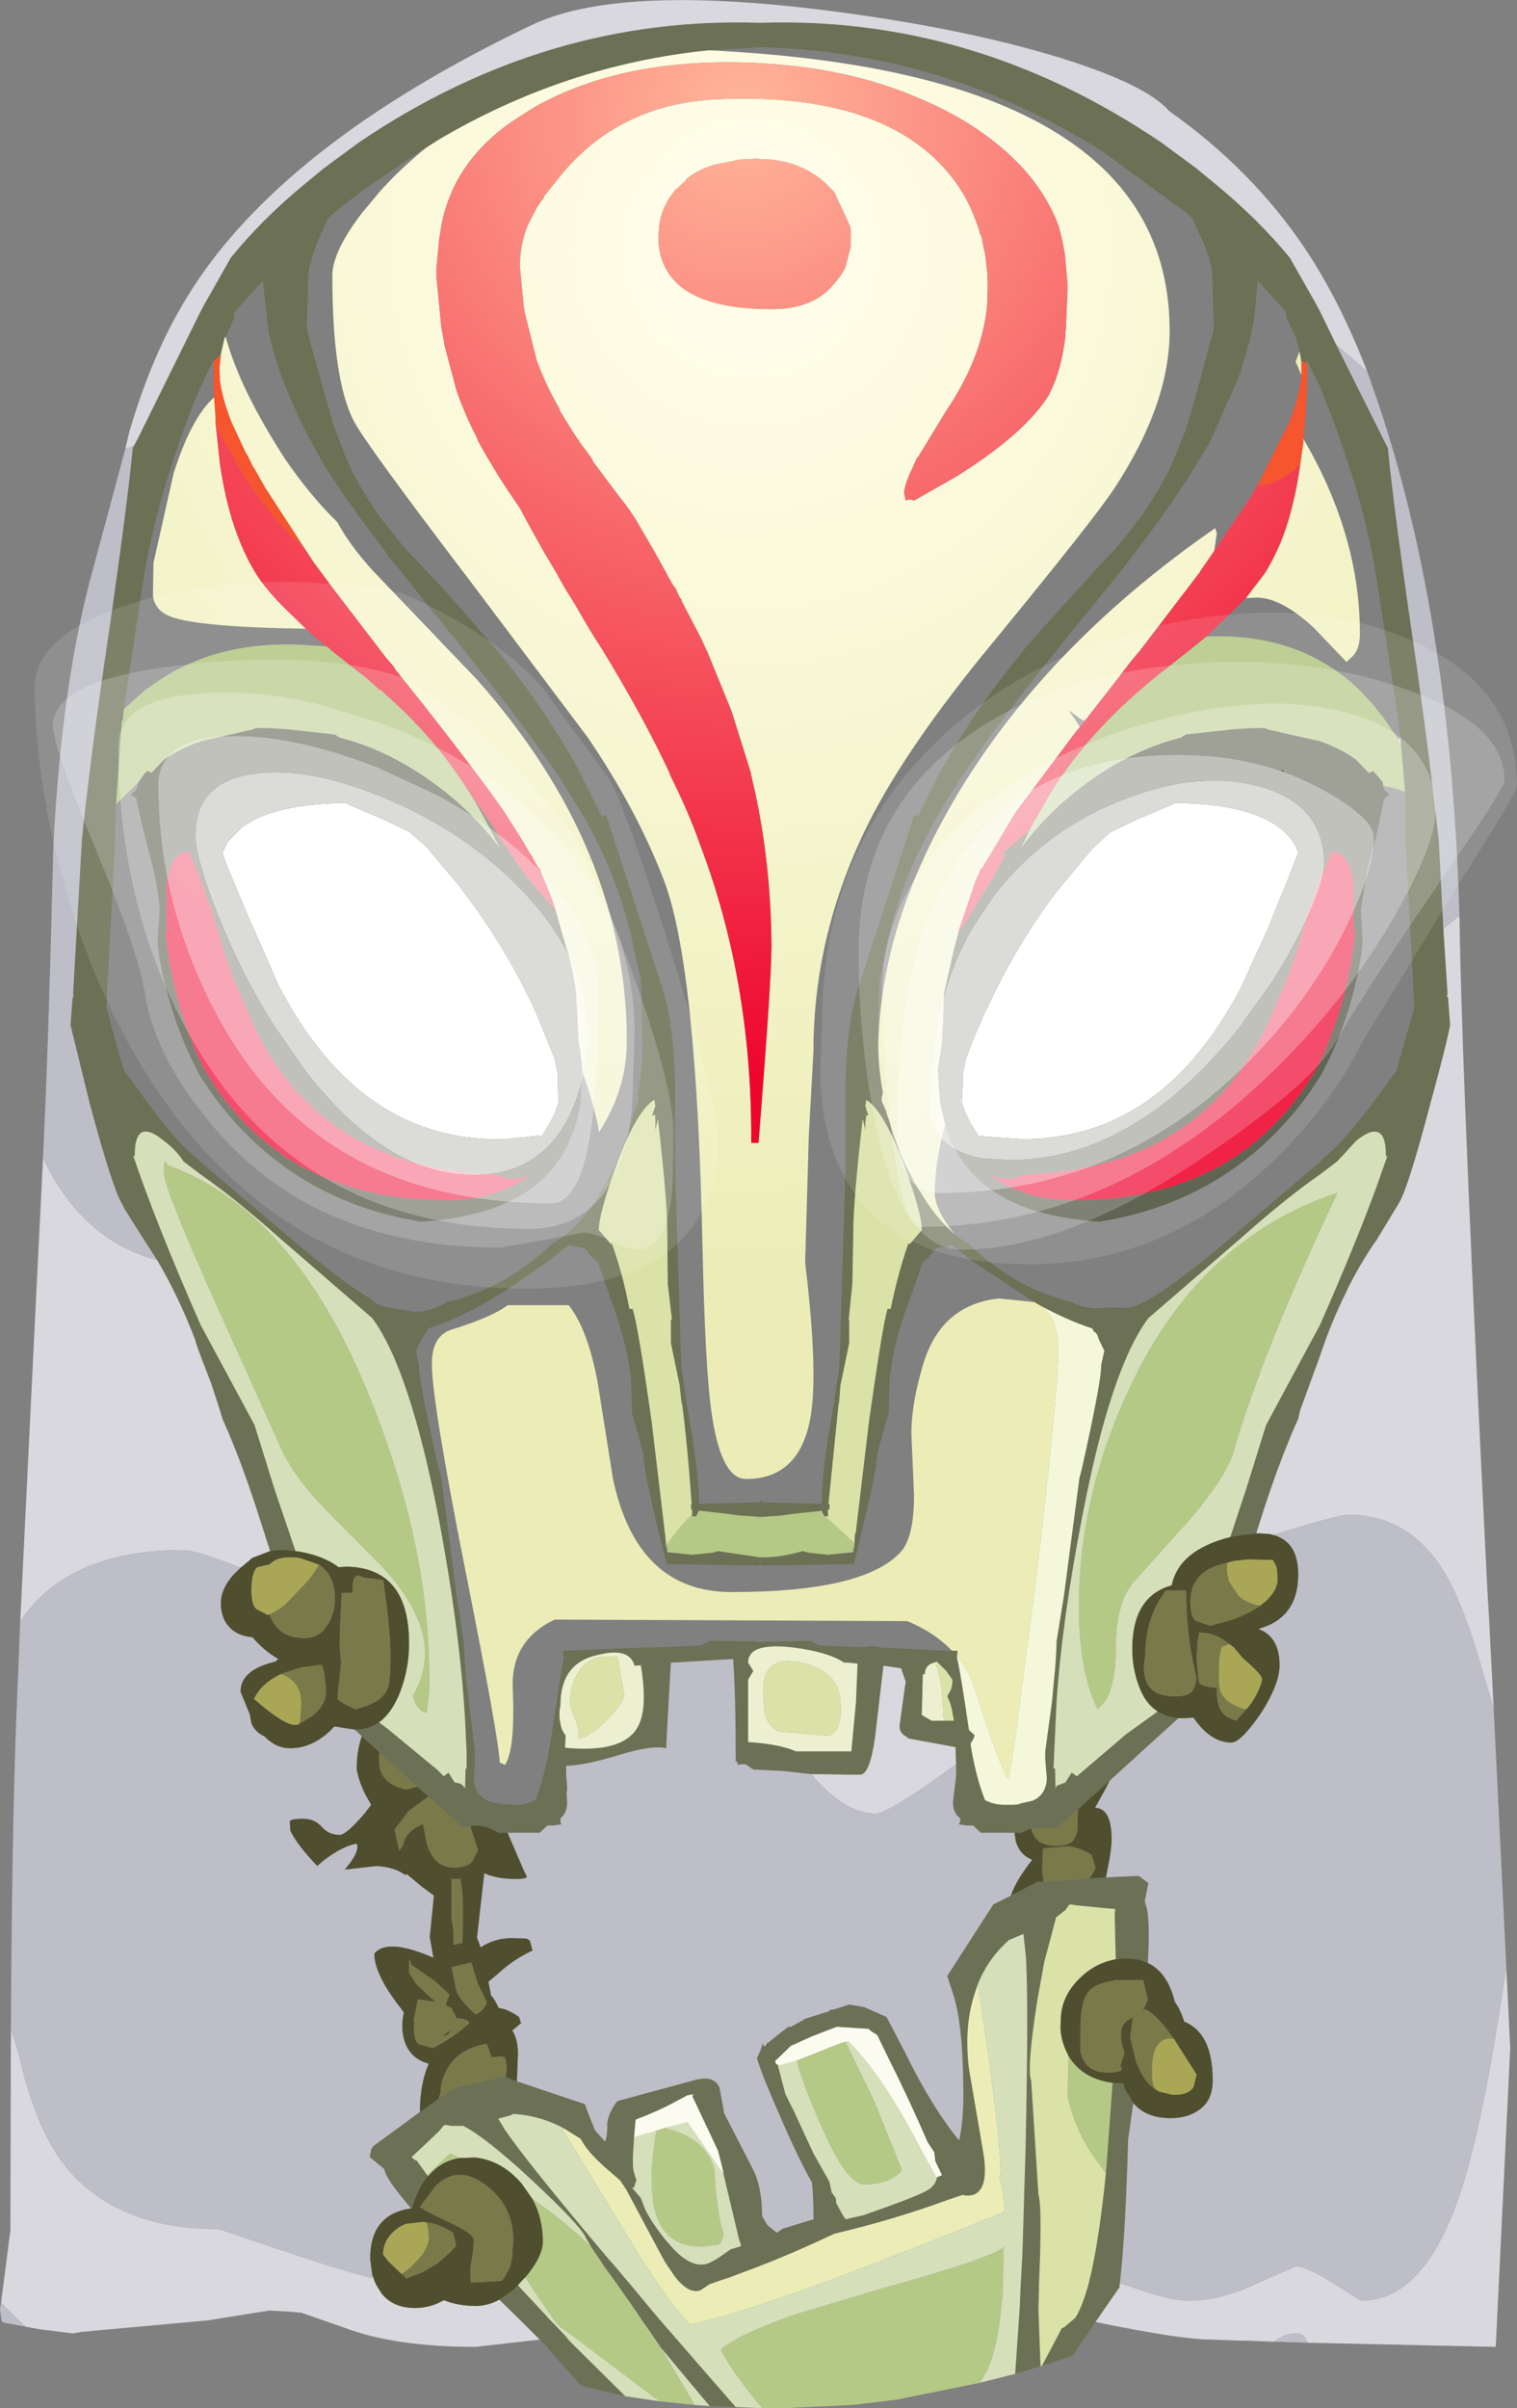 <?xml version="1.0" encoding="UTF-8" standalone="no"?>
<svg xmlns:ffdec="https://www.free-decompiler.com/flash" xmlns:xlink="http://www.w3.org/1999/xlink" ffdec:objectType="shape" height="232.1px" width="146.3px" xmlns="http://www.w3.org/2000/svg">
  <rect width="100%" height="100%" fill="#808080" stroke="none"/>
  <g transform="matrix(1.0, 0.0, 0.0, 1.0, 145.95, 441.2)">
    <path d="M-132.65 -398.95 L-126.6 -411.2 -126.25 -411.85 -123.7 -416.35 Q-120.7 -420.05 -116.7 -423.35 L-114.7 -425.0 -111.3 -427.5 Q-93.25 -439.7 -72.65 -439.0 -52.05 -439.7 -34.0 -427.5 L-30.6 -425.0 -28.6 -423.35 Q-24.6 -420.05 -21.55 -416.35 L-19.0 -411.85 -18.65 -411.2 -17.1 -408.0 -12.1 -398.0 Q-11.5 -391.75 -9.3 -376.85 -8.0 -367.55 -7.2 -360.3 L-6.75 -351.7 -6.35 -345.5 -6.4 -345.15 -6.3 -345.05 -6.1 -342.4 Q-6.5 -340.3 -8.0 -334.85 -10.1 -326.85 -11.0 -325.3 L-13.0 -322.0 -13.15 -321.75 Q-14.7 -319.55 -16.05 -316.85 L-16.05 -316.8 Q-17.5 -313.95 -18.65 -310.5 L-20.55 -305.3 -20.75 -304.45 Q-22.4 -300.8 -24.05 -295.75 L-24.8 -293.4 -26.9 -293.15 -27.3 -293.05 -25.75 -297.75 -23.85 -303.85 -20.7 -309.7 -18.65 -313.5 Q-15.3 -321.1 -13.2 -326.8 L-12.15 -329.8 -12.3 -329.75 -12.3 -329.9 Q-12.3 -331.9 -13.15 -332.1 -13.85 -332.3 -15.15 -331.25 L-17.0 -329.25 -18.65 -328.0 Q-21.9 -325.75 -26.35 -321.8 L-35.2 -314.15 Q-38.85 -309.3 -41.6 -294.9 -43.5 -285.15 -44.05 -277.25 L-44.35 -270.75 -44.2 -270.75 -44.15 -268.85 -44.0 -269.1 -43.2 -269.4 -42.95 -269.8 -42.6 -270.35 -42.1 -270.0 -37.35 -274.05 -34.3 -276.25 Q-33.45 -275.7 -32.3 -275.6 L-38.95 -269.55 -42.0 -266.8 -44.0 -265.05 -46.5 -265.0 -47.45 -264.55 -48.1 -264.55 -51.35 -264.55 -52.1 -265.25 -52.65 -265.25 -53.45 -265.35 -53.35 -265.7 -53.35 -265.95 Q-54.05 -266.45 -54.05 -267.5 L-53.75 -270.0 -53.75 -270.15 -53.75 -271.15 -53.8 -272.8 -58.4 -273.65 -58.4 -273.7 -58.5 -273.8 Q-59.2 -274.1 -59.2 -274.85 L-58.7 -278.5 -58.6 -279.1 -59.05 -280.4 -60.75 -280.65 -61.4 -275.1 Q-61.9 -270.15 -63.0 -270.15 L-63.35 -270.15 -63.75 -270.15 -64.0 -270.15 -67.25 -270.2 -67.7 -270.2 -70.4 -270.5 -73.3 -270.65 -74.05 -271.15 -74.65 -271.15 -74.75 -271.0 -74.85 -271.4 -75.0 -271.4 Q-75.0 -278.0 -75.25 -281.3 L-81.1 -280.95 -81.25 -280.95 -81.6 -274.8 -81.7 -272.7 Q-83.0 -273.0 -85.9 -272.15 -89.45 -271.05 -91.35 -271.0 L-91.35 -270.15 -91.25 -268.95 -91.3 -268.25 -91.25 -267.5 Q-91.25 -266.45 -91.9 -265.95 L-91.9 -265.7 -91.85 -265.35 -92.65 -265.25 -93.15 -265.25 -93.9 -264.55 -97.0 -264.55 -97.85 -264.55 Q-99.25 -265.4 -100.6 -265.2 L-101.3 -265.05 -104.65 -268.05 -105.7 -269.0 -109.35 -272.3 -111.05 -273.85 -111.75 -274.5 -111.7 -274.5 Q-110.4 -274.5 -109.4 -275.2 L-108.6 -274.6 -103.75 -270.6 -103.15 -270.0 -102.7 -270.35 -102.2 -269.55 -102.1 -269.4 Q-101.55 -269.35 -101.3 -269.1 L-101.1 -268.85 -101.05 -270.75 -100.95 -270.75 -100.95 -272.3 -101.1 -275.45 Q-101.6 -284.05 -103.65 -294.9 -106.45 -309.3 -110.05 -314.15 L-118.9 -321.8 Q-123.35 -325.75 -126.6 -328.0 L-128.25 -329.25 Q-128.9 -330.3 -130.15 -331.25 -132.95 -333.55 -132.95 -329.9 L-132.95 -329.75 -133.1 -329.8 Q-130.85 -323.15 -126.6 -313.5 L-124.55 -309.7 -121.4 -303.85 -119.5 -297.75 -117.45 -291.7 Q-118.8 -291.9 -119.9 -291.7 L-121.2 -295.75 Q-122.85 -300.8 -124.5 -304.45 L-124.75 -305.3 -125.6 -307.9 -126.6 -310.5 -126.75 -310.9 -127.05 -311.75 -127.1 -312.0 Q-128.8 -316.4 -130.8 -319.75 L-132.25 -322.0 -133.95 -324.7 -134.25 -325.3 Q-135.15 -326.85 -137.3 -334.85 L-139.15 -342.4 -138.95 -345.05 -138.85 -345.15 -138.9 -345.5 -138.05 -360.3 Q-137.3 -367.55 -135.95 -376.85 -133.75 -391.75 -133.15 -398.0 L-132.65 -398.95 M-124.2 -408.75 L-124.3 -408.6 -124.65 -407.05 -125.3 -406.4 -125.35 -406.1 -125.3 -406.65 -126.6 -403.9 -127.35 -402.15 Q-130.95 -392.85 -132.15 -385.15 L-133.95 -373.25 -134.0 -372.85 -134.1 -371.8 -134.2 -371.7 -134.75 -363.7 -134.8 -363.7 -134.8 -363.1 -134.8 -362.85 -134.85 -360.95 -134.85 -360.05 -135.7 -344.1 -134.45 -339.5 -133.95 -337.95 -133.2 -336.95 -133.05 -336.75 Q-129.0 -331.05 -127.0 -329.6 L-126.6 -329.2 -118.0 -321.9 Q-112.9 -317.6 -110.2 -316.0 -109.65 -315.35 -108.3 -315.15 L-105.9 -314.75 Q-104.45 -314.75 -102.85 -315.7 -97.25 -317.0 -92.75 -321.3 -90.85 -322.35 -89.15 -324.55 L-88.5 -325.5 -87.9 -326.5 -87.55 -327.1 -87.3 -327.65 -86.8 -328.55 -86.55 -329.1 -86.25 -329.8 -85.4 -331.95 -85.35 -332.05 -85.25 -332.55 -85.05 -333.05 -85.05 -333.2 -84.8 -334.0 -84.35 -335.2 -84.45 -335.9 -84.4 -335.95 Q-84.0 -338.3 -84.0 -340.7 L-84.0 -340.85 -84.1 -345.85 -84.2 -347.1 -84.7 -349.1 Q-85.8 -355.45 -89.4 -362.05 L-89.95 -362.95 -90.25 -363.45 Q-93.3 -368.65 -100.15 -377.2 L-102.2 -379.8 -102.45 -380.05 -102.85 -380.6 -103.1 -380.85 -103.3 -381.15 -103.85 -381.8 -107.7 -386.65 -108.3 -387.35 -109.2 -388.6 Q-113.05 -393.65 -115.0 -396.9 L-115.7 -398.2 Q-118.6 -403.45 -119.85 -408.35 L-120.05 -409.25 -120.6 -414.15 -123.35 -411.1 -123.35 -410.6 -123.75 -409.65 -124.05 -409.0 -124.15 -408.8 -124.2 -408.75 M-104.95 -426.9 L-105.05 -426.85 -105.15 -426.8 -105.35 -426.7 -110.9 -422.9 -111.1 -422.75 -111.3 -422.6 -111.5 -422.45 -112.0 -422.05 -112.5 -421.65 -113.7 -420.7 -114.3 -420.15 Q-115.7 -417.3 -116.05 -415.7 L-116.2 -414.9 -116.35 -410.25 -116.35 -410.15 -116.35 -409.55 -116.15 -408.6 -113.85 -400.4 -112.9 -397.9 Q-111.75 -394.8 -109.35 -391.45 L-107.65 -389.25 -106.75 -388.2 -103.15 -384.4 -100.5 -381.4 -99.6 -380.35 -98.2 -378.75 -98.15 -378.65 -98.1 -378.6 -97.9 -378.4 Q-93.45 -372.95 -90.25 -367.2 L-87.85 -362.4 -87.85 -362.6 -87.5 -362.6 -87.3 -362.05 -81.9 -345.45 -81.65 -344.5 Q-81.0 -341.55 -80.85 -337.35 L-80.85 -330.9 -80.85 -328.75 -80.25 -309.5 -79.6 -305.15 Q-78.55 -299.45 -78.55 -296.4 L-78.55 -296.25 -72.8 -296.4 -72.65 -296.4 Q-72.45 -296.85 -72.4 -296.4 L-66.7 -296.25 -66.7 -296.4 Q-66.7 -299.45 -65.65 -305.15 L-65.0 -309.5 -64.4 -328.75 -64.4 -337.35 Q-64.25 -342.3 -63.35 -345.45 L-57.8 -362.6 -57.45 -362.6 -57.45 -362.4 Q-53.75 -370.6 -47.45 -378.25 L-47.15 -378.65 -45.35 -380.7 -39.85 -386.75 -38.5 -388.2 -38.35 -388.35 -37.6 -389.25 -37.3 -389.55 -37.35 -389.55 -35.6 -391.85 Q-33.45 -395.0 -32.35 -397.9 L-31.7 -399.5 Q-30.75 -402.3 -29.15 -408.6 L-29.05 -408.7 -28.9 -409.55 -28.9 -410.15 -29.05 -414.9 Q-29.1 -415.75 -29.7 -417.35 L-30.95 -420.15 -31.55 -420.7 -39.55 -426.55 Q-54.9 -436.25 -72.65 -436.65 L-77.6 -436.35 Q-91.45 -434.95 -103.7 -427.7 L-104.95 -426.9 M-20.6 -407.25 L-20.95 -408.6 -21.9 -410.6 -21.9 -411.1 -24.65 -414.15 -25.0 -410.5 Q-25.5 -407.6 -26.6 -404.6 L-29.25 -398.65 -30.3 -396.9 Q-32.4 -393.25 -36.95 -387.35 L-37.85 -386.15 -40.45 -382.95 -42.85 -380.05 -43.55 -379.15 -45.5 -376.7 Q-52.4 -368.05 -55.3 -362.95 -59.45 -355.85 -60.6 -349.1 L-61.05 -347.1 Q-61.25 -345.7 -61.25 -340.7 -61.25 -338.25 -60.8 -335.9 L-60.9 -335.5 -60.9 -335.25 -60.95 -335.2 -60.45 -334.0 -60.45 -333.9 -60.4 -333.75 -60.2 -333.2 Q-59.6 -331.05 -58.6 -328.85 L-57.95 -327.65 -57.9 -327.6 -57.9 -327.5 -57.35 -326.55 -57.3 -326.5 -56.75 -325.6 Q-55.45 -323.6 -53.9 -322.25 L-52.9 -321.5 -52.5 -321.3 Q-48.15 -317.05 -42.6 -315.7 -41.55 -315.1 -39.9 -315.1 L-38.65 -315.2 -38.6 -315.15 -37.35 -315.15 Q-35.2 -315.15 -27.25 -321.9 L-18.65 -329.2 -18.3 -329.6 Q-16.5 -330.9 -13.1 -335.5 L-12.05 -336.95 -11.3 -337.95 -10.85 -339.5 -9.55 -344.1 -10.15 -355.65 -10.4 -360.05 -10.4 -363.2 -10.45 -364.9 -10.85 -369.5 -10.9 -370.05 -11.1 -371.7 -11.4 -373.85 -13.15 -385.15 Q-14.3 -392.85 -17.95 -402.15 L-18.65 -403.9 -20.0 -406.65 -19.9 -406.2 -20.45 -406.35 -20.6 -407.25 M-40.3 -217.4 L-42.5 -214.15 -45.45 -213.2 -43.6 -216.7 -43.6 -216.75 -43.25 -216.95 -42.25 -217.8 Q-41.55 -218.9 -40.95 -221.15 L-40.7 -222.2 Q-39.9 -225.8 -39.3 -231.75 L-39.25 -232.4 -39.2 -233.0 -38.65 -240.45 -37.6 -240.4 -37.5 -239.95 -36.65 -238.5 -37.15 -235.0 Q-37.4 -226.1 -37.9 -221.55 L-37.95 -221.15 -37.95 -221.1 -38.0 -220.7 -38.05 -220.65 -40.3 -217.4 M-45.6 -213.15 L-48.05 -212.4 -47.6 -218.9 -47.55 -220.3 -47.35 -224.0 -47.05 -234.0 Q-46.75 -247.65 -47.0 -252.45 L-47.25 -254.8 -48.55 -254.25 -48.6 -254.25 Q-50.65 -252.45 -51.65 -249.95 L-51.95 -249.05 Q-53.0 -245.9 -52.5 -241.8 L-51.15 -233.9 Q-50.5 -230.2 -52.1 -229.65 -52.7 -229.5 -53.1 -229.65 L-54.6 -229.15 Q-59.6 -227.3 -65.5 -225.9 -69.4 -224.05 -73.05 -222.65 L-74.65 -222.05 -75.7 -221.65 -76.05 -221.55 -77.5 -221.05 -78.4 -220.45 Q-79.5 -220.05 -80.85 -221.75 L-81.7 -223.0 -81.8 -223.15 -82.4 -224.25 -85.55 -230.15 -86.15 -231.05 -87.6 -232.3 Q-89.3 -233.8 -89.95 -235.05 L-91.55 -236.05 Q-93.85 -237.3 -96.45 -237.45 L-96.75 -237.3 -97.9 -237.0 -97.3 -236.0 Q-95.3 -233.0 -87.2 -223.4 L-86.75 -222.9 -85.4 -221.3 -84.85 -220.65 -83.15 -218.6 -82.35 -217.65 -75.0 -209.2 -77.5 -209.3 -77.85 -209.7 -82.2 -214.9 -83.25 -216.45 -84.1 -217.65 -84.45 -218.2 -86.55 -221.2 -87.75 -222.85 -88.0 -223.25 -88.95 -224.65 -89.45 -225.5 Q-89.9 -226.65 -94.85 -231.25 -96.95 -233.2 -98.55 -234.45 -100.05 -235.65 -101.1 -236.2 L-101.25 -236.3 -102.4 -236.3 -103.05 -236.4 -103.1 -236.35 -103.15 -236.35 -103.55 -235.85 -104.8 -234.65 -106.25 -233.3 Q-106.05 -233.05 -105.75 -232.95 L-104.75 -231.55 -104.65 -231.45 -104.7 -231.45 Q-105.7 -230.2 -106.2 -228.4 L-106.3 -228.35 Q-108.45 -230.85 -108.8 -231.8 L-108.9 -232.15 -110.3 -233.3 -110.15 -234.05 -109.95 -234.35 -105.45 -237.65 -103.65 -238.9 -103.35 -239.15 -102.1 -239.95 -97.35 -241.05 -97.2 -241.0 -96.1 -240.6 -89.55 -238.4 -89.0 -236.95 -88.55 -235.85 -87.6 -234.8 Q-87.35 -235.3 -87.4 -236.5 -87.25 -237.65 -86.4 -238.7 L-79.0 -240.7 Q-77.05 -241.25 -76.55 -239.95 L-76.1 -237.5 -73.35 -232.15 Q-72.45 -230.4 -72.45 -227.6 L-71.95 -226.75 -71.05 -226.0 -70.45 -226.4 -67.5 -227.3 Q-67.5 -229.6 -67.65 -230.85 -68.85 -232.95 -70.45 -236.6 -72.65 -241.6 -72.95 -242.85 L-72.6 -243.6 -72.4 -244.25 -72.25 -243.95 -72.1 -244.05 -72.0 -244.25 -71.7 -244.45 -70.65 -245.3 -69.85 -245.9 -69.8 -245.8 -68.85 -246.3 -68.25 -246.65 -67.75 -246.8 -66.0 -247.35 -65.9 -247.5 -65.6 -247.5 -64.05 -248.0 -62.6 -247.75 -60.45 -246.8 -58.65 -243.35 Q-56.05 -238.05 -53.45 -234.9 -53.0 -236.9 -53.05 -239.95 -53.1 -246.4 -54.1 -249.2 L-54.6 -250.75 -50.15 -257.65 -48.45 -258.5 -45.85 -259.85 -45.3 -259.85 -44.35 -259.9 -40.9 -260.15 -39.3 -260.25 -36.15 -260.4 -35.85 -260.2 -35.2 -259.7 -35.55 -257.95 -35.45 -257.6 Q-35.0 -256.45 -35.25 -252.0 -36.4 -252.55 -38.0 -252.4 L-38.35 -252.35 -38.45 -256.7 -38.4 -257.2 -40.05 -257.35 -42.05 -257.55 -42.7 -257.65 -42.85 -257.6 -43.2 -257.1 -44.1 -256.4 -45.25 -252.05 -45.9 -248.45 Q-46.95 -241.8 -46.5 -240.65 L-45.8 -229.65 Q-45.5 -228.9 -45.65 -223.6 L-45.75 -220.95 -45.75 -220.55 -45.8 -218.55 -45.6 -213.15 M-85.65 -210.25 L-89.9 -211.25 -93.35 -215.15 -93.9 -215.7 -95.75 -217.55 -97.8 -219.55 -96.5 -220.45 -96.0 -220.95 -95.6 -220.5 -93.35 -218.1 -93.05 -217.75 -92.85 -217.55 -91.55 -216.2 -91.45 -216.1 -91.05 -215.6 -90.4 -214.95 -85.65 -210.25 M-63.55 -292.45 L-63.5 -293.35 -63.4 -293.55 -63.4 -293.65 -62.15 -304.15 Q-60.8 -313.7 -60.35 -315.05 L-60.05 -315.05 Q-59.35 -318.5 -58.35 -321.35 L-58.2 -321.3 -57.05 -322.65 Q-57.05 -324.2 -58.7 -328.75 -60.65 -334.05 -62.4 -335.2 L-62.5 -334.6 -62.2 -333.7 -62.4 -333.7 -62.5 -332.9 -62.5 -332.3 -62.75 -333.35 Q-63.65 -325.5 -63.65 -322.65 L-63.75 -317.45 -64.1 -314.0 -64.05 -314.0 -64.05 -311.75 -64.9 -307.65 -65.05 -305.7 -65.05 -306.15 -66.05 -296.25 -65.95 -296.25 -65.95 -295.7 -66.1 -295.7 -66.1 -295.05 -66.35 -295.05 -66.45 -295.05 -66.45 -295.1 -66.65 -295.4 -66.7 -295.6 -66.95 -295.55 -69.35 -295.3 -70.8 -295.1 -72.4 -295.0 -72.45 -294.9 -72.5 -295.0 -72.75 -295.0 -72.8 -294.9 -72.8 -295.0 -74.8 -295.15 -75.9 -295.3 -78.55 -295.6 -78.65 -295.4 -78.8 -295.05 -79.2 -295.05 -79.2 -295.25 -79.2 -295.7 -79.3 -295.7 -79.3 -296.25 -79.25 -296.25 Q-79.65 -301.95 -80.2 -306.15 L-80.2 -305.7 -80.4 -307.65 -81.25 -311.75 -81.25 -314.0 -81.15 -314.0 -81.55 -317.45 -81.6 -322.65 Q-81.6 -325.5 -82.5 -333.35 L-82.75 -332.3 -82.75 -332.9 Q-82.75 -334.1 -82.85 -333.7 L-83.05 -333.7 -82.75 -334.6 -82.85 -335.2 Q-84.65 -334.05 -86.55 -328.75 -88.2 -324.2 -88.2 -322.65 L-87.05 -321.3 -86.95 -321.35 Q-85.9 -318.5 -85.25 -315.05 L-84.95 -315.05 Q-84.45 -313.7 -83.1 -304.15 L-81.85 -293.65 -81.85 -293.55 -81.8 -293.35 -81.7 -292.15 -81.7 -292.0 -81.6 -292.1 -81.6 -291.6 -79.2 -291.35 -77.2 -291.55 -76.85 -291.65 -76.7 -291.7 -72.65 -291.1 -72.15 -291.1 Q-70.4 -291.15 -68.55 -291.7 L-67.95 -291.55 -66.1 -291.35 -63.65 -291.6 -63.65 -292.1 -63.55 -292.0 -63.55 -292.45 M-46.2 -315.7 L-52.1 -319.6 -54.15 -321.2 -55.45 -320.95 -55.85 -320.75 Q-56.45 -319.8 -56.95 -319.6 L-58.2 -316.0 Q-59.45 -312.75 -59.9 -310.05 L-60.15 -308.5 -60.2 -306.9 -60.25 -305.0 -61.35 -301.1 Q-61.35 -299.6 -62.9 -293.4 L-63.6 -290.45 -63.8 -290.45 -72.4 -290.3 -72.65 -290.45 -72.85 -290.3 -81.5 -290.45 -81.65 -290.45 -82.4 -293.4 Q-83.9 -299.6 -83.9 -301.1 L-85.0 -305.0 -85.05 -306.9 -85.1 -308.5 -85.35 -310.05 Q-85.85 -312.75 -87.05 -316.0 L-88.3 -319.6 Q-88.8 -319.8 -89.4 -320.75 L-89.85 -320.95 -91.1 -321.2 -93.15 -319.6 Q-99.95 -314.6 -104.7 -313.15 L-104.8 -312.85 -105.3 -312.15 -105.85 -311.0 -105.55 -309.65 -105.55 -309.6 Q-105.55 -308.0 -103.65 -299.7 L-103.4 -298.75 -101.9 -287.35 -101.25 -283.05 -101.0 -279.3 -100.15 -272.4 -100.15 -271.65 -100.2 -270.4 -100.25 -269.9 -100.2 -269.45 Q-100.05 -267.95 -98.5 -267.5 L-97.6 -267.35 -97.6 -267.3 -96.2 -267.25 Q-95.15 -267.25 -94.3 -267.7 -93.35 -270.15 -92.8 -273.7 L-91.6 -281.4 -91.65 -282.1 -83.95 -282.4 -81.6 -282.45 -78.35 -282.6 -77.5 -283.05 -73.7 -283.0 -73.25 -283.05 -73.2 -283.0 -72.85 -282.95 -72.4 -282.95 -67.8 -283.05 -66.95 -282.6 -62.8 -282.45 -61.95 -282.55 -61.05 -282.45 -61.05 -282.4 -54.7 -282.1 -54.15 -282.1 -53.6 -282.1 -53.65 -281.55 -53.65 -281.4 Q-53.3 -279.95 -52.5 -274.45 L-51.95 -273.95 Q-52.15 -273.35 -52.3 -273.25 L-52.35 -273.1 Q-51.85 -269.95 -50.95 -267.7 -50.1 -267.25 -49.05 -267.25 L-48.2 -267.25 -47.65 -267.3 -47.65 -267.35 -46.35 -267.65 Q-45.1 -268.2 -45.0 -269.7 L-45.0 -269.9 -45.05 -270.4 -45.15 -271.65 -45.15 -272.4 -44.5 -277.15 -44.3 -279.3 Q-44.1 -281.15 -44.05 -283.05 L-43.35 -287.35 -41.85 -298.75 -41.6 -299.7 Q-39.75 -308.0 -39.75 -309.6 L-39.75 -309.65 -39.45 -311.0 -40.0 -312.15 Q-40.15 -312.75 -40.45 -312.85 L-40.6 -313.15 Q-42.9 -313.9 -45.6 -315.35 L-46.2 -315.7 M-91.9 -276.85 Q-92.1 -275.95 -91.9 -275.1 -91.8 -274.4 -91.4 -273.95 L-91.45 -272.75 Q-85.3 -272.15 -84.2 -275.3 -83.55 -277.1 -84.15 -280.7 L-84.75 -280.65 Q-85.25 -282.45 -88.25 -281.7 -91.9 -280.95 -91.9 -276.85 M-76.15 -231.55 L-76.25 -232.1 -76.7 -233.9 -79.2 -239.2 -79.0 -239.35 -79.65 -239.25 -81.15 -238.45 Q-82.45 -237.75 -84.65 -236.9 L-84.8 -235.2 -84.85 -234.4 Q-85.0 -232.35 -84.8 -231.8 L-84.7 -231.45 Q-84.5 -231.0 -84.65 -230.85 L-84.8 -230.35 -85.0 -230.35 -84.15 -229.35 -83.9 -228.7 Q-83.5 -227.5 -81.8 -225.35 L-81.05 -224.5 Q-79.2 -222.5 -77.65 -223.05 -77.05 -223.3 -76.35 -223.8 L-75.5 -224.4 -74.5 -224.7 -74.5 -224.85 -74.7 -225.45 -76.15 -231.55 M-54.85 -275.35 L-53.95 -275.35 -54.05 -275.85 Q-54.2 -276.95 -54.6 -277.7 L-54.35 -278.15 Q-54.1 -278.55 -54.1 -279.3 L-54.7 -280.15 -55.6 -281.05 -56.0 -280.9 -56.05 -280.9 -56.15 -280.85 Q-56.75 -280.55 -56.75 -279.85 L-56.75 -279.8 -56.95 -279.85 -57.05 -275.9 -56.1 -275.35 -54.85 -275.35 M-73.3 -280.15 L-73.8 -279.3 -73.8 -273.3 Q-70.75 -273.1 -69.2 -272.4 L-63.85 -272.4 -63.4 -277.15 -63.25 -280.85 -64.15 -280.95 -64.55 -280.95 Q-65.85 -281.85 -68.7 -282.3 -73.8 -283.1 -73.8 -280.95 L-73.3 -280.15 M-55.6 -231.25 L-55.6 -231.35 -55.1 -231.55 -55.75 -232.9 -55.85 -233.75 -56.5 -234.75 Q-58.2 -238.7 -60.4 -243.1 L-61.35 -245.05 -61.9 -245.4 -62.2 -245.65 -65.25 -245.85 -67.6 -244.95 -69.7 -244.0 -70.15 -243.55 -71.2 -242.55 -71.1 -242.25 -70.95 -242.2 -70.2 -239.35 -69.4 -237.75 -67.5 -233.65 -65.95 -230.9 -65.75 -229.9 -65.35 -229.35 -65.3 -228.85 -64.7 -227.75 -64.4 -227.3 -62.65 -227.7 Q-57.5 -229.5 -56.5 -230.1 -55.8 -230.5 -55.6 -231.25" fill="#6c7054" fill-rule="evenodd" stroke="none"/>
    <path d="M-124.2 -408.75 L-124.15 -408.8 -124.05 -409.0 -123.75 -409.65 -123.35 -410.6 -123.35 -411.1 -120.6 -414.15 -120.05 -409.25 -119.85 -408.35 Q-118.6 -403.45 -115.7 -398.2 L-115.0 -396.9 Q-113.05 -393.65 -109.2 -388.6 L-108.3 -387.35 -107.7 -386.65 -103.85 -381.8 -103.3 -381.15 -103.1 -380.85 -102.85 -380.6 -102.45 -380.05 -102.2 -379.8 -100.15 -377.2 Q-93.3 -368.65 -90.25 -363.45 L-89.95 -362.95 -89.4 -362.05 Q-85.8 -355.45 -84.7 -349.1 L-84.2 -347.1 -84.1 -345.85 -84.0 -340.85 -84.0 -340.7 Q-84.0 -338.3 -84.4 -335.95 L-84.45 -335.9 -84.35 -335.2 -84.8 -334.0 -85.05 -333.2 -85.05 -333.05 -85.25 -332.55 -85.35 -332.05 -85.4 -331.95 -86.25 -329.8 -86.55 -329.1 -86.8 -328.55 -87.3 -327.65 -87.55 -327.1 -87.9 -326.5 -88.5 -325.5 -89.15 -324.55 Q-90.85 -322.35 -92.75 -321.3 -97.25 -317.0 -102.85 -315.7 -104.45 -314.75 -105.9 -314.75 L-108.3 -315.15 Q-109.65 -315.35 -110.2 -316.0 -112.9 -317.6 -118.0 -321.9 L-126.6 -329.2 -127.0 -329.6 Q-129.0 -331.05 -133.05 -336.75 L-133.2 -336.95 -133.95 -337.95 -134.45 -339.5 -135.7 -344.1 -134.85 -360.05 -134.85 -360.95 -134.8 -362.85 -134.8 -363.1 -134.8 -363.7 -134.75 -363.7 -132.6 -365.8 -132.8 -365.1 -133.35 -364.6 -133.2 -364.55 -132.8 -364.25 -132.35 -362.1 -131.65 -359.3 Q-130.85 -356.6 -130.6 -354.1 L-130.55 -353.55 -130.75 -350.7 Q-130.75 -348.85 -129.7 -345.1 -128.55 -340.95 -126.6 -337.4 L-125.45 -335.7 Q-118.0 -325.5 -105.35 -323.45 -94.7 -324.1 -91.3 -330.6 L-90.65 -332.2 Q-90.15 -333.5 -89.95 -335.05 L-89.85 -336.95 -89.8 -337.9 Q-88.95 -335.7 -88.25 -332.6 L-88.2 -332.05 Q-85.5 -336.2 -85.5 -340.85 -85.5 -359.45 -100.0 -375.75 L-110.0 -386.2 Q-112.3 -388.75 -113.4 -390.85 L-113.45 -390.9 Q-116.05 -393.45 -118.45 -396.95 -120.85 -400.65 -122.4 -403.95 -123.55 -406.45 -124.2 -408.75 M-134.0 -372.85 L-133.95 -373.25 -132.15 -385.15 Q-130.95 -392.85 -127.35 -402.15 L-126.6 -403.9 -125.3 -406.65 -125.35 -406.1 -125.35 -403.85 -125.3 -402.9 Q-127.5 -400.95 -129.2 -395.6 L-131.15 -386.95 -131.2 -383.85 Q-131.1 -382.55 -129.8 -381.9 L-129.45 -381.75 Q-126.7 -380.75 -116.45 -380.6 L-115.6 -379.8 -114.6 -379.0 -114.5 -378.9 -116.8 -379.05 Q-125.1 -379.45 -130.85 -375.45 L-131.5 -375.0 -131.95 -374.7 -134.0 -372.85 M-77.6 -436.35 L-72.65 -436.65 Q-54.9 -436.25 -39.55 -426.55 L-31.55 -420.7 -30.95 -420.15 -29.7 -417.35 Q-29.1 -415.75 -29.05 -414.9 L-28.9 -410.15 -28.9 -409.55 -29.05 -408.7 -29.15 -408.6 Q-30.75 -402.3 -31.7 -399.5 L-32.35 -397.9 Q-33.45 -395.0 -35.6 -391.85 L-37.35 -389.55 -37.3 -389.55 -37.6 -389.25 -38.35 -388.35 -38.5 -388.2 -39.85 -386.75 -45.35 -380.7 -47.15 -378.65 -47.45 -378.25 Q-53.75 -370.6 -57.45 -362.4 L-57.45 -362.6 -57.8 -362.6 -63.35 -345.45 Q-64.25 -342.3 -64.4 -337.35 L-64.4 -328.75 -65.0 -309.5 -65.65 -305.15 Q-66.7 -299.45 -66.7 -296.4 L-66.7 -296.25 -72.4 -296.4 Q-72.45 -296.85 -72.65 -296.4 L-72.8 -296.4 -78.55 -296.25 -78.55 -296.4 Q-78.55 -299.45 -79.6 -305.15 L-80.25 -309.5 -80.85 -328.75 -80.85 -330.9 -80.85 -337.35 Q-81.0 -341.55 -81.65 -344.5 L-81.9 -345.45 -87.3 -362.05 -87.5 -362.6 -87.85 -362.6 -87.85 -362.4 -90.25 -367.2 Q-93.45 -372.95 -97.9 -378.4 L-98.1 -378.6 -98.15 -378.65 -98.2 -378.75 -99.6 -380.35 -100.5 -381.4 -103.15 -384.4 -106.75 -388.2 -107.65 -389.25 -109.35 -391.45 Q-111.75 -394.8 -112.9 -397.9 L-113.85 -400.4 -116.15 -408.6 -116.35 -409.55 -116.35 -410.15 -116.35 -410.25 -116.2 -414.9 -116.05 -415.7 Q-115.7 -417.3 -114.3 -420.15 L-113.7 -420.7 -112.5 -421.65 -112.0 -422.05 -111.5 -422.45 -111.3 -422.6 -111.1 -422.75 -110.9 -422.9 -105.35 -426.7 -105.15 -426.8 -105.05 -426.85 -104.95 -426.9 -104.75 -427.05 Q-107.35 -424.95 -109.35 -422.7 L-111.1 -420.6 Q-113.9 -416.9 -113.9 -414.65 -113.9 -404.8 -111.9 -400.75 -110.9 -398.7 -100.65 -385.25 L-89.25 -370.1 Q-84.5 -363.1 -81.9 -356.3 -78.75 -347.95 -78.2 -320.95 -77.95 -309.5 -77.35 -305.2 -76.45 -298.65 -74.0 -298.65 -67.95 -298.65 -67.55 -306.8 -67.3 -311.25 -68.3 -319.5 L-67.95 -331.7 -67.5 -339.9 Q-67.5 -351.25 -62.15 -361.95 -58.4 -369.35 -50.3 -379.15 -40.45 -391.15 -38.5 -394.1 -33.15 -402.25 -33.15 -409.3 -33.15 -420.2 -41.6 -426.7 -52.55 -435.15 -77.6 -436.35 M-61.25 -340.7 Q-61.25 -345.7 -61.05 -347.1 L-60.6 -349.1 Q-59.45 -355.85 -55.3 -362.95 -52.4 -368.05 -45.5 -376.7 L-43.55 -379.15 -42.85 -380.05 -40.45 -382.95 -37.85 -386.15 -36.95 -387.35 Q-32.4 -393.25 -30.3 -396.9 L-29.25 -398.65 -26.6 -404.6 Q-25.5 -407.6 -25.0 -410.5 L-24.65 -414.15 -21.9 -411.1 -21.9 -410.6 -20.95 -408.6 -20.6 -407.25 -20.65 -407.25 -21.0 -406.35 -20.45 -405.05 Q-20.55 -403.55 -21.2 -401.65 L-21.5 -400.8 -21.6 -400.5 -21.8 -400.15 -24.3 -395.15 -25.05 -393.8 -25.3 -393.35 -28.85 -388.1 -28.6 -389.8 -28.75 -390.3 Q-44.7 -379.25 -53.3 -365.15 -60.9 -352.7 -61.25 -340.7 M-19.9 -406.2 L-20.0 -406.65 -18.65 -403.9 -17.95 -402.15 Q-14.3 -392.85 -13.15 -385.15 L-11.4 -373.85 -11.1 -371.7 -10.9 -370.05 -11.1 -369.95 -12.55 -372.05 -13.5 -373.25 -14.75 -374.6 Q-20.55 -380.25 -29.6 -379.85 L-25.8 -383.55 -24.75 -383.6 Q-22.4 -383.6 -19.25 -380.7 L-16.1 -377.4 -15.4 -378.05 -15.2 -378.35 Q-14.8 -379.0 -14.8 -380.15 -14.8 -389.6 -20.25 -398.9 -20.0 -401.25 -19.9 -403.9 L-19.9 -404.2 -19.9 -405.05 -19.9 -405.5 -19.9 -405.6 -19.9 -406.2 M-10.45 -364.9 L-10.4 -363.2 -10.4 -360.05 -10.15 -355.65 -9.55 -344.1 -10.85 -339.5 -11.3 -337.95 -12.05 -336.95 -13.1 -335.5 Q-16.5 -330.9 -18.3 -329.6 L-18.65 -329.2 -27.25 -321.9 Q-35.2 -315.15 -37.35 -315.15 L-38.6 -315.15 -38.65 -315.2 -39.9 -315.1 Q-41.55 -315.1 -42.6 -315.7 -48.15 -317.05 -52.5 -321.3 L-52.9 -321.5 -53.9 -322.25 Q-55.8 -324.65 -55.8 -326.2 -55.8 -329.1 -54.8 -332.8 L-54.35 -331.4 -54.1 -330.9 -53.65 -330.1 Q-50.2 -324.1 -39.9 -323.45 -27.25 -325.5 -19.8 -335.7 L-18.65 -337.4 Q-16.7 -340.95 -15.55 -345.1 -14.55 -348.85 -14.55 -350.7 L-14.7 -353.55 -14.1 -357.4 -13.6 -359.3 -13.25 -360.5 -12.45 -364.25 -11.95 -364.6 -12.45 -365.1 -12.55 -365.45 -11.55 -365.25 -10.45 -364.9 M-46.2 -315.7 L-49.6 -316.05 Q-55.25 -315.45 -56.95 -309.6 -58.1 -305.75 -58.05 -302.85 L-57.8 -297.1 Q-57.8 -293.0 -59.1 -291.6 -62.65 -287.75 -75.4 -287.75 -84.55 -287.75 -86.85 -298.75 L-88.3 -307.9 Q-89.25 -313.05 -91.1 -315.4 L-97.0 -315.4 Q-98.5 -314.25 -102.4 -313.05 -104.3 -312.45 -104.3 -309.75 -104.3 -306.15 -101.1 -290.0 -97.85 -273.7 -97.75 -271.3 L-97.25 -271.1 Q-96.25 -272.55 -96.5 -278.45 -96.7 -283.1 -92.45 -285.1 L-58.45 -284.95 Q-55.8 -283.85 -54.15 -282.1 L-54.7 -282.1 -61.05 -282.4 -61.05 -282.45 -61.95 -282.55 -62.8 -282.45 -66.95 -282.6 -67.8 -283.05 -72.4 -282.95 -72.85 -282.95 -73.2 -283.0 -73.25 -283.05 -73.7 -283.0 -77.5 -283.05 -78.35 -282.6 -81.6 -282.45 -83.95 -282.4 -91.65 -282.1 -91.6 -281.4 -92.8 -273.7 Q-93.35 -270.15 -94.3 -267.7 -95.15 -267.25 -96.2 -267.25 L-97.6 -267.3 -97.6 -267.35 -98.5 -267.5 Q-100.05 -267.95 -100.2 -269.45 L-100.25 -269.9 -100.2 -270.4 -100.15 -271.65 -100.15 -272.4 -101.0 -279.3 -101.25 -283.05 -101.9 -287.35 -103.4 -298.75 -103.65 -299.7 Q-105.55 -308.0 -105.55 -309.6 L-105.55 -309.65 -105.85 -311.0 -105.3 -312.15 -104.8 -312.85 -104.7 -313.15 Q-99.95 -314.6 -93.15 -319.6 L-91.1 -321.2 -89.85 -320.95 -89.4 -320.75 Q-88.8 -319.8 -88.3 -319.6 L-87.05 -316.0 Q-85.85 -312.75 -85.35 -310.05 L-85.1 -308.5 -85.05 -306.9 -85.0 -305.0 -83.9 -301.1 Q-83.9 -299.6 -82.4 -293.4 L-81.65 -290.45 -81.5 -290.45 -72.85 -290.3 -72.65 -290.45 -72.4 -290.3 -63.8 -290.45 -63.6 -290.45 -62.9 -293.4 Q-61.35 -299.6 -61.35 -301.1 L-60.25 -305.0 -60.2 -306.9 -60.15 -308.5 -59.9 -310.05 Q-59.45 -312.75 -58.2 -316.0 L-56.95 -319.6 Q-56.45 -319.8 -55.85 -320.75 L-55.45 -320.95 -54.15 -321.2 -52.1 -319.6 -46.2 -315.7" fill="url(#gradient0)" fill-rule="evenodd" stroke="none"/>
    <path d="M-124.65 -407.05 L-124.3 -408.6 -124.2 -408.75 Q-123.55 -406.45 -122.4 -403.95 -120.85 -400.65 -118.45 -396.95 -116.05 -393.45 -113.45 -390.9 L-113.4 -390.85 Q-112.3 -388.75 -110.0 -386.2 L-100.0 -375.75 Q-85.5 -359.45 -85.5 -340.85 -85.5 -336.2 -88.2 -332.05 L-88.25 -332.6 Q-88.95 -335.7 -89.8 -337.9 L-89.8 -338.1 -89.9 -339.15 -90.0 -339.95 -90.15 -340.7 -90.2 -342.0 -90.4 -345.45 Q-90.65 -347.7 -91.3 -349.7 L-92.4 -353.55 -92.7 -354.5 -93.0 -355.25 -93.8 -357.2 -93.9 -357.5 -94.0 -357.5 -94.55 -358.45 -94.55 -358.55 -94.7 -358.8 -94.7 -358.7 -95.6 -360.25 -97.25 -362.85 Q-99.4 -366.0 -104.9 -373.0 L-105.05 -373.2 -107.85 -376.7 -107.95 -376.9 -108.15 -377.15 -108.45 -377.5 -108.75 -377.85 -114.0 -384.7 -115.7 -387.0 -116.55 -388.3 -120.35 -394.15 -121.2 -395.65 -121.65 -396.4 -122.05 -397.25 -122.25 -397.55 -123.6 -400.45 Q-124.55 -402.85 -124.75 -404.6 L-124.75 -404.95 -124.8 -405.55 -124.65 -407.05 M-125.15 -400.35 L-124.75 -396.55 Q-124.4 -394.15 -123.85 -392.1 -122.9 -388.6 -121.35 -386.05 -120.3 -384.3 -117.95 -382.05 L-116.45 -380.6 Q-126.7 -380.75 -129.45 -381.75 L-129.8 -381.9 Q-131.1 -382.55 -131.2 -383.85 L-131.15 -386.95 -129.2 -395.6 Q-127.5 -400.95 -125.3 -402.9 L-125.2 -401.6 -125.15 -400.35 M-96.25 -429.7 Q-102.2 -425.75 -103.4 -419.4 L-103.4 -419.35 -103.6 -418.1 -103.85 -415.5 -103.85 -415.0 -103.85 -414.7 -103.85 -414.4 -103.4 -409.75 -103.05 -407.8 -101.95 -403.65 Q-101.15 -401.3 -99.95 -399.0 L-99.85 -398.7 -99.0 -397.2 -97.95 -395.45 -97.6 -394.9 -97.15 -394.2 -95.8 -392.2 -95.0 -390.7 -93.55 -388.1 -92.3 -386.0 -91.95 -385.35 -91.4 -384.4 -90.5 -382.95 -89.4 -381.05 -88.7 -379.9 -87.9 -378.65 Q-83.9 -372.1 -81.4 -366.75 L-81.3 -366.45 Q-79.5 -362.85 -78.4 -359.7 -73.55 -346.9 -73.5 -331.95 L-73.5 -331.05 -72.8 -331.05 Q-71.55 -346.7 -71.55 -350.0 -71.6 -358.65 -73.5 -366.45 L-73.55 -366.75 -75.4 -372.65 -77.7 -378.3 -77.9 -378.7 -78.25 -379.5 -80.2 -383.25 -80.25 -383.45 -80.4 -383.6 -80.85 -384.6 -80.95 -384.65 -81.5 -385.6 -81.65 -385.9 -82.65 -387.7 -82.7 -387.8 -83.6 -389.35 -84.65 -391.15 -85.35 -392.2 -85.65 -392.6 -86.2 -393.3 -88.75 -396.7 -88.85 -396.95 -89.45 -397.8 -89.85 -398.3 -90.75 -399.65 -91.95 -401.6 -92.0 -401.8 Q-93.35 -404.15 -94.2 -406.5 L-95.35 -411.1 -95.45 -411.75 -95.8 -415.35 -95.8 -415.5 -95.8 -415.65 -95.8 -415.85 Q-95.8 -417.5 -95.1 -419.4 L-94.15 -421.25 -94.1 -421.3 -93.95 -421.55 -93.45 -422.2 -93.55 -422.2 -91.7 -424.5 Q-85.9 -431.4 -76.2 -431.65 -60.95 -432.2 -54.5 -424.55 -52.7 -422.4 -51.8 -419.8 L-51.75 -419.65 -51.65 -419.4 -51.55 -419.1 -51.5 -418.9 -51.45 -418.7 -51.3 -418.4 -51.25 -418.15 -51.2 -417.9 -51.15 -417.6 -50.95 -416.75 -50.75 -415.0 -50.7 -414.05 -50.7 -413.3 -50.75 -411.9 -50.75 -411.8 Q-51.0 -409.1 -52.1 -406.4 -53.05 -404.05 -54.7 -401.6 L-57.35 -397.25 -57.55 -397.0 -57.9 -396.2 Q-58.75 -394.5 -58.75 -393.65 L-58.6 -392.95 Q-58.2 -393.15 -57.8 -392.95 L-53.85 -395.2 -53.35 -395.5 -53.2 -395.6 Q-46.95 -399.6 -44.75 -403.2 L-44.65 -403.45 Q-43.6 -405.5 -43.2 -408.8 L-43.2 -409.05 -43.15 -409.65 -43.0 -413.2 -43.0 -413.5 -43.0 -413.85 -43.25 -416.65 -43.25 -416.7 -43.55 -418.25 -43.85 -419.4 Q-46.0 -425.2 -52.65 -429.35 -54.85 -430.7 -57.25 -431.7 -64.35 -434.8 -73.5 -435.15 -85.95 -435.65 -94.45 -430.85 L-96.25 -429.7 M-104.95 -426.9 L-103.7 -427.7 Q-91.45 -434.95 -77.6 -436.35 -52.55 -435.15 -41.6 -426.7 -33.15 -420.2 -33.15 -409.3 -33.15 -402.25 -38.5 -394.1 -40.45 -391.15 -50.3 -379.15 -58.4 -369.35 -62.15 -361.95 -67.5 -351.25 -67.5 -339.9 L-67.95 -331.7 -68.3 -319.5 Q-67.3 -311.25 -67.55 -306.8 -67.95 -298.65 -74.0 -298.65 -76.45 -298.65 -77.35 -305.2 -77.95 -309.5 -78.2 -320.95 -78.75 -347.95 -81.9 -356.3 -84.5 -363.1 -89.25 -370.1 L-100.65 -385.25 Q-110.9 -398.7 -111.9 -400.75 -113.9 -404.8 -113.9 -414.65 -113.9 -416.9 -111.1 -420.6 L-109.35 -422.7 Q-107.35 -424.95 -104.75 -427.05 L-104.95 -426.9 M-82.45 -418.45 L-82.45 -418.1 Q-82.4 -416.5 -81.7 -415.25 -79.6 -411.4 -71.5 -411.4 -67.55 -411.4 -65.55 -413.8 L-64.9 -414.6 -64.45 -415.35 -64.35 -415.75 -63.9 -417.4 -63.9 -417.65 -63.9 -417.95 -63.9 -418.4 -63.9 -418.55 -63.9 -418.7 -63.95 -419.25 -63.95 -419.35 -65.5 -422.7 -66.35 -423.55 -66.75 -423.9 Q-68.2 -425.05 -70.05 -425.55 L-71.3 -425.8 -73.1 -425.9 -74.95 -425.8 -75.1 -425.7 -76.95 -425.35 Q-78.4 -424.95 -79.55 -424.1 L-79.8 -423.9 -79.7 -423.9 -80.8 -422.9 Q-82.2 -421.3 -82.4 -419.2 L-82.4 -419.05 -82.45 -418.7 -82.45 -418.65 -82.45 -418.45 M-53.9 -322.25 Q-55.45 -323.6 -56.75 -325.6 L-57.3 -326.5 -57.35 -326.55 -57.9 -327.5 -57.9 -327.6 -57.95 -327.65 -58.6 -328.85 Q-59.6 -331.05 -60.2 -333.2 L-60.4 -333.75 -60.45 -333.9 -60.45 -334.0 -60.8 -335.75 -60.9 -335.5 -60.8 -335.9 Q-61.25 -338.25 -61.25 -340.7 -60.9 -352.7 -53.3 -365.15 -44.7 -379.25 -28.75 -390.3 L-28.6 -389.8 -28.85 -388.1 -29.5 -387.15 -30.2 -386.15 -30.2 -386.1 -33.75 -381.45 -36.05 -378.45 -36.85 -377.5 -38.85 -374.9 -41.35 -371.7 -41.75 -371.9 -42.85 -372.7 -42.15 -371.7 -41.8 -371.15 -42.4 -370.4 -42.7 -370.0 -48.05 -362.85 -51.25 -357.5 -51.35 -357.5 -51.6 -356.9 -51.8 -356.5 -53.5 -351.5 -53.55 -351.2 -53.95 -349.7 -54.9 -345.45 -55.0 -342.65 -55.0 -342.6 -55.05 -342.0 -55.1 -340.7 -55.5 -338.1 -55.3 -335.05 -54.8 -332.8 Q-55.8 -329.1 -55.8 -326.2 -55.8 -324.65 -53.9 -322.25 M-20.25 -398.9 Q-14.8 -389.6 -14.8 -380.15 -14.8 -379.0 -15.2 -378.35 L-15.4 -378.05 -16.1 -377.4 -19.25 -380.7 Q-22.4 -383.6 -24.75 -383.6 L-25.8 -383.55 -24.05 -385.85 -23.9 -386.05 Q-23.15 -387.3 -22.45 -388.9 -21.15 -392.15 -20.55 -396.45 L-20.25 -398.6 -20.25 -398.65 -20.25 -398.9 M-54.15 -282.1 Q-55.8 -283.85 -58.45 -284.95 L-92.45 -285.1 Q-96.7 -283.1 -96.5 -278.45 -96.25 -272.55 -97.25 -271.1 L-97.75 -271.3 Q-97.85 -273.7 -101.1 -290.0 -104.3 -306.15 -104.3 -309.75 -104.3 -312.45 -102.4 -313.05 -98.5 -314.25 -97.0 -315.4 L-91.1 -315.4 Q-89.25 -313.05 -88.3 -307.9 L-86.85 -298.75 Q-84.55 -287.75 -75.4 -287.75 -62.65 -287.75 -59.1 -291.6 -57.8 -293.0 -57.8 -297.1 L-58.05 -302.85 Q-58.1 -305.75 -56.95 -309.6 -55.25 -315.45 -49.6 -316.05 L-46.2 -315.7 -45.6 -315.35 Q-43.9 -314.2 -43.9 -311.1 -43.9 -306.75 -46.05 -288.9 L-47.95 -274.35 Q-48.45 -270.75 -48.7 -269.85 L-48.75 -269.8 Q-49.55 -270.95 -51.85 -278.2 -52.45 -280.1 -53.65 -281.55 L-53.6 -282.1 -54.15 -282.1" fill="url(#gradient1)" fill-rule="evenodd" stroke="none"/>
    <path d="M-17.1 -408.0 L-18.65 -411.2 -19.0 -411.85 -21.55 -416.35 Q-24.6 -420.05 -28.6 -423.35 L-30.6 -425.0 -34.0 -427.5 Q-52.05 -439.7 -72.65 -439.0 -93.25 -439.7 -111.3 -427.5 L-114.7 -425.0 -116.7 -423.35 Q-120.7 -420.05 -123.7 -416.35 L-126.25 -411.85 -126.6 -411.2 -132.65 -398.95 -133.0 -398.3 Q-133.5 -398.0 -133.85 -398.0 L-133.5 -399.5 Q-131.3 -407.05 -127.95 -412.5 -119.05 -427.15 -94.65 -438.8 -85.4 -443.2 -61.3 -439.5 -51.2 -437.95 -43.45 -435.55 -35.35 -433.0 -33.2 -430.5 -25.2 -424.85 -20.1 -417.25 -16.7 -412.15 -14.1 -405.4 L-17.1 -408.0 M-130.8 -319.75 Q-128.8 -316.4 -127.1 -312.0 L-127.05 -311.75 -126.75 -310.9 -126.6 -310.5 -125.6 -307.9 -124.75 -305.3 -124.5 -304.45 Q-122.85 -300.8 -121.2 -295.75 L-119.9 -291.7 -121.6 -291.05 -122.55 -290.25 -122.75 -290.1 Q-127.1 -291.8 -128.25 -291.8 -139.45 -291.8 -144.0 -284.9 L-142.5 -315.55 -141.8 -329.6 Q-138.1 -321.7 -130.8 -319.75 M-67.7 -270.2 L-67.25 -270.2 -64.0 -270.15 -63.75 -270.15 -63.35 -270.15 -63.0 -270.15 Q-61.9 -270.15 -61.4 -275.1 L-60.75 -280.65 -59.05 -280.4 -58.6 -279.1 -58.7 -278.5 -59.2 -274.85 Q-59.2 -274.1 -58.5 -273.8 L-58.4 -273.7 -58.4 -273.65 -53.8 -272.8 -53.75 -271.15 -56.2 -269.4 Q-60.5 -266.4 -61.5 -266.4 -64.55 -266.4 -67.7 -270.2 M-24.8 -293.4 L-24.05 -295.75 Q-22.4 -300.8 -20.75 -304.45 L-20.55 -305.3 -18.65 -310.5 Q-17.5 -313.95 -16.05 -316.8 L-16.05 -316.85 Q-14.7 -319.55 -13.15 -321.75 L-13.0 -322.0 -11.0 -325.3 Q-10.1 -326.85 -8.0 -334.85 -6.5 -340.3 -6.1 -342.4 L-6.3 -345.05 -6.4 -345.15 -6.35 -345.5 -6.75 -351.7 -5.4 -352.8 -5.2 -352.9 -5.15 -350.25 Q-4.8 -333.55 -2.5 -287.85 L-2.35 -285.35 -2.3 -284.35 -1.9 -276.55 -3.0 -280.2 Q-5.0 -287.35 -7.2 -290.5 -10.5 -295.2 -15.95 -295.2 -16.9 -295.2 -23.15 -293.25 L-23.55 -293.35 -24.35 -293.4 -24.45 -293.4 -24.65 -293.4 -24.8 -293.4 M-0.6 -250.0 L-0.3 -243.8 -1.7 -215.0 -19.85 -215.4 -20.1 -215.9 Q-20.35 -216.3 -21.0 -216.3 -22.0 -216.3 -23.1 -215.5 L-25.75 -215.6 -26.35 -215.6 -29.1 -215.7 Q-32.05 -215.7 -40.3 -217.4 L-38.05 -220.65 -38.0 -220.7 -37.95 -221.1 -37.95 -221.15 -36.9 -220.8 Q-33.05 -219.45 -31.5 -219.45 -28.15 -219.45 -24.8 -221.1 L-21.0 -222.75 Q-19.9 -222.75 -17.3 -221.1 L-14.7 -219.45 Q-8.1 -219.45 -4.6 -231.5 -2.7 -238.05 -0.9 -250.2 L-0.7 -251.65 -0.6 -250.0 M-93.9 -215.7 L-100.1 -215.0 Q-107.85 -215.0 -112.75 -216.85 L-116.9 -218.3 -118.1 -218.4 -120.0 -218.5 -125.95 -217.55 -138.05 -216.45 -138.9 -216.3 -142.15 -216.7 -143.5 -216.95 -145.85 -219.25 -144.95 -226.2 -144.9 -245.55 -144.2 -243.45 Q-142.6 -236.2 -139.75 -232.55 -134.85 -226.35 -124.85 -226.35 L-117.25 -223.8 Q-112.45 -222.2 -109.9 -221.6 L-109.85 -221.4 -109.65 -220.95 -109.15 -220.15 Q-108.05 -218.75 -105.9 -218.75 -104.45 -218.75 -103.15 -219.5 -101.75 -218.95 -100.1 -218.95 -98.9 -218.95 -97.8 -219.55 L-95.75 -217.55 -93.9 -215.7" fill="#d8d8de" fill-rule="evenodd" stroke="none"/>
    <path d="M-132.65 -398.95 L-133.15 -398.0 Q-133.75 -391.75 -135.95 -376.85 -137.3 -367.55 -138.05 -360.3 L-138.9 -345.5 -138.85 -345.15 -138.95 -345.05 -139.15 -342.4 -137.3 -334.85 Q-135.15 -326.85 -134.25 -325.3 L-133.95 -324.7 -132.25 -322.0 -130.8 -319.75 Q-138.1 -321.7 -141.8 -329.6 L-141.65 -333.0 Q-141.25 -341.6 -140.8 -359.85 -139.95 -375.8 -136.95 -386.45 L-133.85 -398.0 Q-133.5 -398.0 -133.0 -398.3 L-132.65 -398.95 M-111.75 -274.5 L-111.05 -273.85 Q-111.55 -272.45 -111.55 -270.7 -111.3 -269.25 -110.5 -267.85 L-110.15 -267.25 -110.8 -266.4 Q-112.55 -264.35 -113.2 -264.35 -114.25 -264.35 -114.9 -265.1 -115.6 -265.9 -116.7 -265.9 -118.0 -265.9 -118.0 -265.6 L-117.95 -264.75 Q-117.3 -263.4 -115.35 -261.35 L-114.85 -261.8 Q-112.9 -263.3 -111.55 -263.5 -111.2 -262.75 -112.7 -261.0 L-109.65 -261.35 Q-107.9 -261.25 -106.9 -260.5 L-106.7 -260.55 -105.25 -259.35 -104.1 -258.5 -104.5 -254.5 -104.15 -252.5 Q-108.6 -254.45 -109.85 -252.9 -109.85 -251.05 -107.65 -248.1 L-107.0 -247.25 Q-107.3 -245.85 -107.0 -244.7 -106.5 -242.8 -104.6 -242.3 -105.45 -240.35 -105.45 -237.65 L-109.95 -234.35 -110.15 -234.05 -110.3 -233.3 -108.9 -232.15 -108.8 -231.8 Q-108.45 -230.85 -106.3 -228.35 -110.25 -227.8 -110.25 -223.5 L-110.05 -221.95 -109.9 -221.6 Q-112.45 -222.2 -117.25 -223.8 L-124.85 -226.35 Q-134.85 -226.35 -139.75 -232.55 -142.6 -236.2 -144.2 -243.45 L-144.9 -245.55 Q-144.8 -264.45 -144.4 -275.05 L-144.0 -284.9 Q-139.45 -291.8 -128.25 -291.8 -127.1 -291.8 -122.75 -290.1 L-123.5 -289.35 Q-124.65 -288.0 -124.65 -286.7 -124.65 -285.7 -124.25 -284.95 -123.45 -283.55 -121.6 -283.4 -120.5 -282.1 -119.1 -281.3 L-119.4 -281.05 Q-122.75 -280.25 -122.75 -278.15 L-121.85 -275.95 -121.7 -275.1 Q-121.35 -274.25 -120.45 -273.85 -119.35 -272.7 -117.95 -272.7 -115.95 -272.7 -114.2 -274.3 L-113.7 -274.8 -111.75 -274.5 M-97.0 -264.55 L-93.9 -264.55 -93.15 -265.25 -92.65 -265.25 -91.85 -265.35 -91.9 -265.7 -91.9 -265.95 Q-91.25 -266.45 -91.25 -267.5 L-91.3 -268.25 -91.25 -268.95 -91.35 -270.15 -91.35 -271.0 Q-89.45 -271.05 -85.9 -272.15 -83.0 -273.0 -81.7 -272.7 L-81.6 -274.8 -81.25 -280.95 -81.1 -280.95 -75.25 -281.3 Q-75.0 -278.0 -75.0 -271.4 L-74.85 -271.4 -74.75 -271.0 -74.65 -271.15 -74.05 -271.15 -73.3 -270.65 -70.4 -270.5 -67.7 -270.2 Q-64.55 -266.4 -61.5 -266.4 -60.5 -266.4 -56.2 -269.4 L-53.75 -271.15 -53.75 -270.15 -53.75 -270.0 -54.05 -267.5 Q-54.05 -266.45 -53.35 -265.95 L-53.35 -265.7 -53.45 -265.35 -52.65 -265.25 -52.1 -265.25 -51.35 -264.55 -48.1 -264.55 -48.0 -263.8 Q-47.65 -262.45 -46.4 -261.95 -48.0 -259.9 -48.45 -258.5 L-50.15 -257.65 -54.6 -250.75 -54.1 -249.2 Q-53.1 -246.4 -53.05 -239.95 -53.0 -236.9 -53.45 -234.9 -56.05 -238.05 -58.65 -243.35 L-60.45 -246.8 -62.6 -247.75 -64.05 -248.0 -65.6 -247.5 -65.9 -247.5 -66.0 -247.35 -67.75 -246.8 -68.25 -246.65 -68.85 -246.3 -69.8 -245.8 -69.85 -245.9 -70.65 -245.3 -71.7 -244.45 -72.0 -244.25 -72.1 -244.05 -72.25 -243.95 -72.4 -244.25 -72.6 -243.6 -72.95 -242.85 Q-72.65 -241.6 -70.45 -236.6 -68.85 -232.95 -67.65 -230.85 -67.5 -229.6 -67.5 -227.3 L-70.45 -226.4 -71.05 -226.0 -71.95 -226.75 -72.45 -227.6 Q-72.45 -230.4 -73.35 -232.15 L-76.1 -237.5 -76.55 -239.95 Q-77.05 -241.25 -79.0 -240.7 L-86.4 -238.7 Q-87.25 -237.65 -87.4 -236.5 -87.35 -235.3 -87.6 -234.8 L-88.55 -235.85 -89.0 -236.95 -89.55 -238.4 -96.1 -240.6 -96.0 -243.25 Q-96.0 -244.65 -96.55 -245.5 L-95.7 -246.2 -95.9 -246.8 Q-97.05 -247.6 -97.85 -247.65 -98.15 -248.35 -98.6 -248.9 L-98.85 -250.2 -98.0 -250.9 Q-96.45 -252.35 -94.6 -253.2 L-94.85 -254.15 -95.15 -254.35 -96.55 -254.4 Q-98.25 -254.4 -99.6 -253.5 L-99.95 -254.45 -99.25 -260.65 Q-98.0 -260.1 -96.3 -260.1 -95.05 -260.1 -95.15 -260.35 L-95.45 -260.95 -97.0 -264.55 M-38.95 -269.55 L-32.3 -275.6 -31.8 -275.6 -30.85 -275.65 Q-29.2 -273.25 -27.2 -273.25 -26.3 -273.25 -24.4 -276.0 -22.55 -278.85 -22.55 -280.7 -22.55 -283.45 -24.6 -284.2 -20.75 -285.25 -20.75 -289.45 -20.75 -292.6 -23.15 -293.25 -16.9 -295.2 -15.95 -295.2 -10.5 -295.2 -7.2 -290.5 -5.0 -287.35 -3.0 -280.2 L-1.9 -276.55 -0.6 -250.0 -0.7 -251.65 -0.9 -250.2 Q-2.7 -238.05 -4.6 -231.5 -8.1 -219.45 -14.7 -219.45 L-17.3 -221.1 Q-19.9 -222.75 -21.0 -222.75 L-24.8 -221.1 Q-28.15 -219.45 -31.5 -219.45 -33.05 -219.45 -36.9 -220.8 L-37.95 -221.15 -37.9 -221.55 Q-37.4 -226.1 -37.15 -235.0 L-36.65 -238.5 Q-35.45 -237.05 -33.05 -237.05 -31.4 -237.05 -30.3 -237.85 -29.0 -238.75 -29.0 -240.7 -29.0 -245.25 -31.75 -246.35 -32.1 -247.5 -32.65 -248.25 -33.35 -251.1 -35.25 -252.0 -35.0 -256.45 -35.45 -257.6 L-35.55 -257.95 -35.2 -259.7 -35.85 -260.2 -36.15 -260.4 -39.3 -260.25 Q-38.75 -262.8 -38.75 -263.9 -38.75 -266.95 -40.35 -266.95 L-39.25 -268.95 -38.95 -269.55 M-16.05 -316.8 L-16.05 -316.85 -16.05 -316.8 M-6.75 -351.7 L-7.2 -360.3 Q-8.0 -367.55 -9.3 -376.85 -11.5 -391.75 -12.1 -398.0 L-17.1 -408.0 -14.1 -405.4 -13.5 -403.7 Q-6.05 -382.5 -5.2 -352.9 L-5.4 -352.8 -6.75 -351.7 M-19.85 -215.4 L-23.1 -215.5 Q-22.0 -216.3 -21.0 -216.3 -20.35 -216.3 -20.1 -215.9 L-19.85 -215.4 M-143.5 -216.95 L-145.65 -217.35 -145.8 -217.55 -145.95 -218.6 -145.85 -219.25 -143.5 -216.95" fill="#bebec9" fill-rule="evenodd" stroke="none"/>
    <path d="M-125.35 -406.1 L-125.3 -406.4 -124.65 -407.05 -124.8 -405.55 -124.75 -404.95 -124.75 -404.6 Q-124.55 -402.85 -123.6 -400.45 L-122.25 -397.55 -122.05 -397.25 -121.65 -396.4 -121.2 -395.65 -120.35 -394.15 -116.55 -388.3 Q-119.5 -390.95 -122.2 -395.0 L-124.2 -398.4 -125.15 -400.35 -125.2 -401.6 -125.3 -402.9 -125.35 -403.85 -125.35 -406.1 M-20.45 -406.35 L-19.9 -406.2 -19.9 -405.6 -19.9 -405.5 -19.9 -405.05 -19.9 -404.2 -19.9 -403.9 Q-20.0 -401.25 -20.25 -398.9 L-20.25 -398.65 -20.25 -398.6 -20.55 -396.45 Q-22.65 -394.45 -24.45 -394.45 L-24.65 -394.45 -24.3 -395.15 -21.8 -400.15 -21.6 -400.5 -21.5 -400.8 -21.2 -401.65 Q-20.55 -403.55 -20.45 -405.05 L-20.45 -405.55 -20.45 -406.35" fill="#f7552d" fill-rule="evenodd" stroke="none"/>
    <path d="M-116.55 -388.3 L-115.7 -387.0 -114.0 -384.7 -108.75 -377.85 -108.45 -377.5 -108.15 -377.15 -107.95 -376.9 -107.85 -376.7 -105.05 -373.2 -104.9 -373.0 Q-99.4 -366.0 -97.25 -362.85 L-95.6 -360.25 -94.7 -358.7 -94.7 -358.8 -94.55 -358.55 -94.55 -358.45 -94.0 -357.5 -93.9 -357.5 -93.8 -357.2 -93.0 -355.25 -92.7 -354.5 -92.4 -353.55 -93.85 -355.1 Q-95.9 -357.5 -98.25 -361.3 L-100.8 -365.0 -100.95 -365.2 Q-103.95 -370.0 -108.75 -374.25 L-109.05 -374.55 -109.4 -374.75 -110.0 -375.3 -110.8 -376.0 -111.4 -376.45 -111.9 -376.85 -112.05 -376.95 -113.1 -377.8 -113.45 -378.05 -114.45 -378.9 -114.5 -378.9 -114.6 -379.0 -115.6 -379.8 -116.45 -380.6 -117.95 -382.05 Q-120.3 -384.3 -121.35 -386.05 -122.9 -388.6 -123.85 -392.1 -124.4 -394.15 -124.75 -396.55 L-125.15 -400.35 -124.2 -398.4 -122.2 -395.0 Q-119.5 -390.95 -116.55 -388.3 M-96.25 -429.7 L-94.45 -430.85 Q-85.95 -435.65 -73.5 -435.15 -64.35 -434.8 -57.25 -431.7 -54.85 -430.7 -52.65 -429.35 -46.0 -425.2 -43.85 -419.4 L-43.55 -418.25 -43.25 -416.7 -43.25 -416.65 -43.0 -413.85 -43.0 -413.5 -43.0 -413.2 -43.15 -409.65 -43.2 -409.05 -43.2 -408.8 Q-43.6 -405.5 -44.65 -403.45 L-44.75 -403.2 Q-46.95 -399.6 -53.2 -395.6 L-53.35 -395.5 -53.85 -395.2 -57.8 -392.95 Q-58.2 -393.15 -58.6 -392.95 L-58.75 -393.65 Q-58.75 -394.5 -57.9 -396.2 L-57.55 -397.0 -57.35 -397.25 -54.7 -401.6 Q-53.05 -404.05 -52.1 -406.4 -51.0 -409.1 -50.75 -411.8 L-50.75 -411.9 -50.7 -413.3 -50.7 -414.05 -50.75 -415.0 -50.95 -416.75 -51.15 -417.6 -51.2 -417.9 -51.25 -418.15 -51.3 -418.4 -51.45 -418.7 -51.5 -418.9 -51.55 -419.1 -51.65 -419.4 -51.75 -419.65 -51.8 -419.8 Q-52.7 -422.4 -54.5 -424.55 -60.95 -432.2 -76.2 -431.65 -85.9 -431.4 -91.7 -424.5 L-93.55 -422.2 -93.45 -422.2 -93.95 -421.55 -94.1 -421.3 -94.15 -421.25 -95.1 -419.4 Q-95.8 -417.5 -95.8 -415.85 L-95.8 -415.65 -95.8 -415.5 -95.8 -415.35 -95.45 -411.75 -95.35 -411.1 -94.2 -406.5 Q-93.35 -404.15 -92.0 -401.8 L-91.95 -401.6 -90.75 -399.65 -89.85 -398.3 -89.45 -397.8 -88.85 -396.95 -88.75 -396.7 -86.2 -393.3 -85.65 -392.6 -85.35 -392.2 -84.65 -391.15 -83.6 -389.35 -82.7 -387.8 -82.65 -387.7 -81.65 -385.9 -81.5 -385.6 -80.95 -384.65 -80.85 -384.6 -80.4 -383.6 -80.25 -383.45 -80.2 -383.25 -78.25 -379.5 -77.9 -378.7 -77.7 -378.3 -75.4 -372.65 -73.55 -366.75 -73.5 -366.45 Q-71.6 -358.65 -71.55 -350.0 -71.55 -346.7 -72.8 -331.05 L-73.5 -331.05 -73.5 -331.95 Q-73.55 -346.9 -78.4 -359.7 -79.5 -362.85 -81.3 -366.45 L-81.4 -366.75 Q-83.9 -372.1 -87.9 -378.65 L-88.7 -379.9 -89.4 -381.05 -90.5 -382.95 -91.4 -384.4 -91.95 -385.35 -92.3 -386.0 -93.55 -388.1 -95.0 -390.7 -95.8 -392.2 -97.15 -394.2 -97.6 -394.9 -97.95 -395.45 -99.0 -397.2 -99.85 -398.7 -99.95 -399.0 Q-101.15 -401.3 -101.95 -403.65 L-103.05 -407.8 -103.4 -409.75 -103.85 -414.4 -103.85 -414.7 -103.85 -415.0 -103.85 -415.5 -103.6 -418.1 -103.4 -419.35 -103.4 -419.4 Q-102.2 -425.75 -96.25 -429.7 M-82.45 -418.45 L-82.45 -418.65 -82.45 -418.7 -82.4 -419.05 -82.4 -419.2 Q-82.2 -421.3 -80.8 -422.9 L-79.7 -423.9 -79.8 -423.9 -79.55 -424.1 Q-78.4 -424.95 -76.95 -425.35 L-75.1 -425.7 -74.95 -425.8 -73.1 -425.9 -71.3 -425.8 -70.05 -425.55 Q-68.2 -425.05 -66.75 -423.9 L-66.35 -423.55 -65.5 -422.7 -63.95 -419.35 -63.95 -419.25 -63.9 -418.7 -63.9 -418.55 -63.9 -418.4 -63.9 -417.95 -63.9 -417.65 -63.9 -417.4 -64.35 -415.75 -64.45 -415.35 -64.9 -414.6 -65.55 -413.8 Q-67.55 -411.4 -71.5 -411.4 -79.6 -411.4 -81.7 -415.25 -82.4 -416.5 -82.45 -418.1 L-82.45 -418.45 M-28.85 -388.1 L-25.3 -393.35 -25.05 -393.8 -24.3 -395.15 -24.65 -394.45 -24.45 -394.45 Q-22.65 -394.45 -20.55 -396.45 -21.15 -392.15 -22.45 -388.9 -23.15 -387.3 -23.9 -386.05 L-24.05 -385.85 -25.8 -383.55 -29.6 -379.85 -30.45 -379.15 -33.35 -376.85 Q-40.75 -371.15 -44.75 -364.55 L-46.35 -361.75 -46.65 -361.2 Q-48.2 -359.85 -49.45 -358.8 L-48.95 -358.9 Q-50.05 -356.65 -53.55 -351.2 L-53.5 -351.5 -51.8 -356.5 -51.6 -356.9 -51.35 -357.5 -51.25 -357.5 -48.05 -362.85 -42.7 -370.0 -42.4 -370.4 -41.8 -371.15 -41.35 -371.7 -38.85 -374.9 -36.85 -377.5 -36.05 -378.45 -33.75 -381.45 -30.2 -386.1 -30.2 -386.15 -29.5 -387.15 -28.85 -388.1 M-15.25 -351.4 Q-15.85 -344.9 -18.65 -338.8 L-18.75 -338.6 Q-26.1 -325.5 -42.45 -325.5 -47.35 -325.5 -50.65 -328.1 -49.85 -327.6 -48.8 -327.6 -47.8 -327.6 -47.2 -328.0 -30.4 -328.55 -23.85 -342.2 L-22.45 -345.45 Q-21.25 -348.1 -20.6 -350.55 -19.45 -354.7 -17.5 -359.15 -15.75 -359.0 -15.4 -355.95 L-15.4 -351.45 -15.25 -351.4 M-130.0 -351.4 L-129.9 -351.45 -129.9 -355.95 Q-129.5 -359.0 -127.75 -359.15 -125.8 -354.7 -124.65 -350.55 -124.0 -348.1 -122.8 -345.45 L-121.4 -342.2 Q-114.85 -328.55 -98.1 -328.0 -97.45 -327.6 -96.45 -327.6 -95.4 -327.6 -94.6 -328.1 -97.9 -325.5 -102.8 -325.5 -119.15 -325.5 -126.5 -338.6 L-126.6 -338.8 Q-129.4 -344.9 -130.0 -351.4" fill="url(#gradient2)" fill-rule="evenodd" stroke="none"/>
    <path d="M-20.6 -407.25 L-20.45 -406.35 -20.45 -405.55 -20.45 -405.05 -21.0 -406.35 -20.65 -407.25 -20.6 -407.25 M-10.9 -370.05 L-10.85 -369.5 -11.1 -369.95 -10.9 -370.05 M-91.55 -236.05 L-89.95 -235.05 Q-89.3 -233.8 -87.6 -232.3 L-86.15 -231.05 -85.55 -230.15 -82.4 -224.25 -81.8 -223.15 -81.7 -223.0 -80.85 -221.75 Q-79.5 -220.05 -78.4 -220.45 L-77.5 -221.05 -76.05 -221.55 -75.7 -221.65 -74.65 -222.05 -73.05 -222.65 Q-69.4 -224.05 -65.5 -225.9 -59.6 -227.3 -54.6 -229.15 L-53.1 -229.65 Q-52.7 -229.5 -52.1 -229.65 -50.5 -230.2 -51.15 -233.9 L-52.5 -241.8 Q-53.0 -245.9 -51.95 -249.05 L-51.65 -249.95 -50.75 -244.05 Q-49.45 -234.35 -49.45 -231.9 L-49.55 -231.3 Q-49.05 -229.25 -49.05 -228.2 -49.05 -227.8 -49.65 -227.25 L-49.15 -228.0 Q-51.25 -227.15 -53.6 -226.2 L-56.9 -224.9 -63.3 -222.4 Q-71.95 -219.15 -76.6 -217.85 L-79.4 -217.15 -79.95 -217.75 -81.2 -219.25 -82.8 -221.55 -83.75 -223.0 -84.35 -223.9 -84.5 -224.15 -91.6 -235.8 -91.55 -236.05" fill="#ecedb6" fill-rule="evenodd" stroke="none"/>
    <path d="M-134.75 -363.7 L-134.2 -371.7 -134.1 -371.8 -134.0 -372.85 -131.95 -374.7 -131.5 -375.0 -130.85 -375.45 Q-125.1 -379.45 -116.8 -379.05 L-114.5 -378.9 -114.45 -378.9 -113.45 -378.05 -113.1 -377.8 -112.05 -376.95 -111.9 -376.85 -111.4 -376.45 -110.8 -376.0 -110.0 -375.3 -109.4 -374.75 -109.05 -374.55 -108.75 -374.25 Q-103.95 -370.0 -100.95 -365.2 L-100.8 -365.0 -100.5 -364.55 Q-99.05 -362.15 -97.75 -359.45 -101.35 -364.25 -106.7 -367.4 -109.95 -369.3 -113.2 -370.1 L-113.65 -370.4 -118.2 -370.9 Q-121.5 -371.15 -121.5 -370.9 L-126.6 -369.75 Q-128.8 -368.95 -130.15 -367.95 L-131.35 -366.7 -131.7 -366.9 -132.0 -366.65 -132.6 -365.8 -134.75 -363.7 M-10.85 -369.5 L-10.45 -364.9 -11.55 -365.25 -12.55 -365.45 -12.6 -365.8 -13.4 -366.75 -13.45 -366.75 -13.55 -366.9 -13.75 -366.75 -13.8 -366.75 -13.95 -366.7 -15.15 -367.95 Q-16.45 -368.95 -18.65 -369.75 L-23.75 -370.9 Q-23.75 -371.15 -27.05 -370.9 L-31.6 -370.4 -32.05 -370.1 Q-35.3 -369.3 -38.6 -367.4 -43.9 -364.25 -47.5 -359.45 L-46.65 -361.2 -46.35 -361.75 -44.75 -364.55 Q-40.75 -371.15 -33.35 -376.85 L-30.45 -379.15 -29.6 -379.85 Q-20.55 -380.25 -14.75 -374.6 L-13.5 -373.25 -12.55 -372.05 -11.1 -369.95 -10.85 -369.5 M-51.4 -211.55 L-59.55 -209.9 -63.75 -209.4 -70.2 -209.1 -72.45 -209.1 -72.5 -209.15 Q-75.4 -212.65 -76.45 -214.75 -74.5 -216.35 -68.9 -218.25 L-62.0 -220.3 -61.75 -220.4 Q-51.35 -223.25 -49.45 -224.4 L-49.15 -224.65 -49.15 -224.35 -49.25 -220.05 -49.35 -219.2 Q-49.7 -215.05 -50.7 -212.85 L-51.4 -211.55 M-78.95 -209.4 L-82.35 -209.75 -91.05 -216.3 -91.9 -216.9 -92.5 -217.55 -94.55 -220.55 -95.3 -221.7 -95.0 -222.05 -94.6 -222.6 Q-93.6 -224.05 -93.6 -225.15 -93.6 -227.4 -94.6 -229.25 -91.45 -227.1 -88.95 -224.65 L-88.0 -223.25 -87.75 -222.85 -86.55 -221.2 -84.45 -218.2 -84.1 -217.65 -83.25 -216.45 -82.2 -214.9 -78.95 -209.4 M-63.55 -292.45 L-63.55 -292.0 -63.65 -292.1 -63.65 -291.6 -66.1 -291.35 -67.95 -291.55 -68.55 -291.7 Q-70.4 -291.15 -72.15 -291.1 L-72.65 -291.1 -76.7 -291.7 -76.85 -291.65 -77.2 -291.55 -79.2 -291.35 -81.6 -291.6 -81.6 -292.1 -81.7 -292.0 -81.7 -292.15 -81.7 -292.3 -80.25 -294.15 -79.2 -295.25 -79.2 -295.05 -78.8 -295.05 -78.65 -295.4 -78.55 -295.6 -75.9 -295.3 -74.8 -295.15 -72.8 -295.0 -72.8 -294.9 -72.75 -295.0 -72.5 -295.0 -72.45 -294.9 -72.4 -295.0 -70.8 -295.1 -69.35 -295.3 -66.95 -295.55 -66.7 -295.6 -66.65 -295.4 -66.45 -295.1 -66.45 -295.05 -66.35 -295.05 -63.6 -292.5 -63.55 -292.45 M-16.95 -326.25 Q-24.1 -311.15 -26.95 -301.4 -27.55 -299.05 -31.15 -294.8 L-36.45 -288.9 Q-38.35 -286.95 -38.35 -282.2 -38.35 -278.8 -39.4 -277.2 L-40.1 -276.45 -40.4 -277.1 Q-41.9 -280.7 -41.9 -286.3 -41.9 -297.05 -37.0 -307.45 -30.3 -321.8 -16.95 -326.25 M-130.15 -328.2 Q-130.15 -329.8 -129.8 -328.9 -117.5 -324.5 -110.25 -306.45 -104.55 -292.25 -104.55 -279.65 L-104.55 -278.2 -104.55 -278.05 -104.8 -276.1 Q-105.6 -276.25 -106.0 -277.3 L-106.15 -277.8 -106.0 -278.0 Q-102.9 -283.5 -109.05 -290.15 L-114.6 -295.75 Q-117.85 -299.15 -119.0 -301.95 L-125.3 -315.9 Q-130.15 -326.75 -130.15 -328.2 M-82.65 -235.85 L-81.85 -236.1 Q-77.85 -235.15 -77.05 -232.1 -76.85 -228.0 -76.15 -225.85 L-76.45 -225.0 -76.7 -224.85 -78.25 -224.65 -79.5 -224.75 Q-82.75 -225.45 -83.05 -229.85 -83.25 -232.45 -82.65 -235.85 M-101.6 -233.2 Q-103.4 -232.95 -104.65 -231.45 L-104.75 -231.55 -102.55 -233.65 -102.35 -233.55 -101.6 -233.2 M-42.9 -243.05 Q-41.6 -240.85 -38.65 -240.45 L-39.2 -233.0 -39.25 -232.4 -39.3 -231.75 -40.7 -233.65 Q-42.4 -236.3 -43.0 -239.2 L-42.9 -243.05 M-69.1 -242.6 Q-67.95 -243.05 -66.1 -243.8 L-64.7 -244.35 -64.4 -244.4 -61.6 -238.6 -58.95 -232.0 Q-60.25 -230.65 -62.6 -230.65 -64.35 -230.65 -66.9 -236.65 -68.7 -240.75 -69.1 -242.6" fill="#b5c987" fill-rule="evenodd" stroke="none"/>
    <path d="M-92.4 -353.55 L-91.3 -349.7 Q-90.65 -347.7 -90.4 -345.45 L-90.2 -342.0 -90.15 -340.7 -90.0 -339.95 -89.9 -339.15 -89.8 -338.1 -89.8 -337.9 -89.85 -336.95 -89.95 -335.05 Q-90.15 -333.5 -90.65 -332.2 L-91.3 -330.6 Q-94.7 -324.1 -105.35 -323.45 -118.0 -325.5 -125.45 -335.7 L-126.6 -337.4 Q-128.55 -340.95 -129.7 -345.1 -130.75 -348.85 -130.75 -350.7 L-130.55 -353.55 -130.6 -354.1 Q-130.85 -356.6 -131.65 -359.3 L-132.35 -362.1 -132.8 -364.25 -133.2 -364.55 -133.35 -364.6 -132.8 -365.1 -132.6 -365.8 -132.0 -366.65 -131.7 -366.9 -131.35 -366.7 -130.15 -367.95 Q-128.8 -368.95 -126.6 -369.75 L-121.5 -370.9 Q-121.5 -371.15 -118.2 -370.9 L-113.65 -370.4 -113.2 -370.1 Q-109.95 -369.3 -106.7 -367.4 -101.35 -364.25 -97.75 -359.45 -99.05 -362.15 -100.5 -364.55 L-100.8 -365.0 -98.25 -361.3 Q-95.9 -357.5 -93.85 -355.1 L-92.4 -353.55 M-53.55 -351.2 Q-50.05 -356.65 -48.95 -358.9 L-49.45 -358.8 Q-48.2 -359.85 -46.65 -361.2 L-47.5 -359.45 Q-43.9 -364.25 -38.6 -367.4 -35.3 -369.3 -32.05 -370.1 L-31.6 -370.4 -27.05 -370.9 Q-23.75 -371.15 -23.75 -370.9 L-18.65 -369.75 Q-16.45 -368.95 -15.15 -367.95 L-13.95 -366.7 -13.8 -366.75 -13.75 -366.75 -13.55 -366.9 -13.45 -366.75 -13.4 -366.75 -12.6 -365.8 -12.55 -365.45 -12.45 -365.1 -11.95 -364.6 -12.45 -364.25 -13.25 -360.5 -13.6 -359.3 -14.1 -357.4 -14.7 -353.55 -14.55 -350.7 Q-14.55 -348.85 -15.55 -345.1 -16.7 -340.95 -18.65 -337.4 L-19.8 -335.7 Q-27.25 -325.5 -39.9 -323.45 -50.2 -324.1 -53.65 -330.1 L-54.1 -330.9 -54.35 -331.4 -54.8 -332.8 -55.3 -335.05 -55.5 -338.1 -55.1 -340.7 -55.05 -342.0 -55.0 -342.6 -55.0 -342.65 -54.9 -345.45 -53.95 -349.7 -53.55 -351.2 M-22.6 -361.45 Q-25.6 -363.7 -32.35 -363.8 L-32.45 -363.8 -32.6 -363.8 -32.7 -363.75 -36.45 -362.15 -38.85 -361.0 -40.45 -359.55 -44.05 -355.25 Q-48.15 -349.85 -51.05 -343.45 L-52.8 -339.15 -53.1 -337.65 -53.1 -337.2 -53.2 -334.95 -52.35 -332.95 -51.55 -331.65 -51.25 -331.75 -47.3 -331.4 Q-33.85 -331.4 -26.15 -346.25 -24.55 -349.45 -21.15 -358.0 L-20.75 -359.0 Q-21.15 -360.35 -22.6 -361.45 M-15.25 -351.4 L-15.4 -351.45 -15.4 -355.95 Q-15.75 -359.0 -17.5 -359.15 -19.45 -354.7 -20.6 -350.55 -21.25 -348.1 -22.45 -345.45 L-23.85 -342.2 Q-30.4 -328.55 -47.2 -328.0 -47.8 -327.6 -48.8 -327.6 -49.85 -327.6 -50.65 -328.1 -47.35 -325.5 -42.45 -325.5 -26.1 -325.5 -18.75 -338.6 L-18.65 -338.8 Q-15.85 -344.9 -15.25 -351.4 M-108.8 -362.15 L-112.55 -363.75 -112.7 -363.8 -112.8 -363.8 -112.9 -363.8 Q-119.65 -363.7 -122.65 -361.45 -124.15 -360.35 -124.5 -359.0 L-124.15 -358.0 Q-120.75 -349.45 -119.1 -346.25 -111.4 -331.4 -97.95 -331.4 L-94.0 -331.75 -93.7 -331.65 -92.95 -332.95 Q-92.3 -334.05 -92.1 -334.95 L-92.15 -337.2 -92.15 -337.65 -92.45 -339.15 -94.2 -343.45 Q-97.1 -349.85 -101.25 -355.25 -103.05 -357.65 -104.8 -359.55 L-106.45 -361.0 -108.8 -362.15 M-130.0 -351.4 Q-129.4 -344.9 -126.6 -338.8 L-126.5 -338.6 Q-119.15 -325.5 -102.8 -325.5 -97.9 -325.5 -94.6 -328.1 -95.4 -327.6 -96.45 -327.6 -97.45 -327.6 -98.1 -328.0 -114.85 -328.55 -121.4 -342.2 L-122.8 -345.45 Q-124.0 -348.1 -124.65 -350.55 -125.8 -354.7 -127.75 -359.15 -129.5 -359.0 -129.9 -355.95 L-129.9 -351.45 -130.0 -351.4" fill="#4b4f3c" fill-rule="evenodd" stroke="none"/>
    <path d="M-22.6 -361.45 Q-21.15 -360.35 -20.75 -359.0 L-21.15 -358.0 Q-24.55 -349.45 -26.15 -346.25 -33.85 -331.4 -47.3 -331.4 L-51.25 -331.75 -51.55 -331.65 -52.35 -332.95 -53.2 -334.95 -53.1 -337.2 -53.1 -337.65 -52.8 -339.15 -51.05 -343.45 Q-48.15 -349.85 -44.05 -355.25 L-40.45 -359.55 -38.85 -361.0 -36.45 -362.15 -32.7 -363.75 -32.6 -363.8 -32.45 -363.8 -32.35 -363.8 Q-25.6 -363.7 -22.6 -361.45 M-108.8 -362.15 L-106.45 -361.0 -104.8 -359.55 Q-103.05 -357.65 -101.25 -355.25 -97.1 -349.85 -94.2 -343.45 L-92.45 -339.15 -92.15 -337.65 -92.15 -337.2 -92.1 -334.95 Q-92.3 -334.05 -92.95 -332.95 L-93.7 -331.65 -94.0 -331.75 -97.95 -331.4 Q-111.4 -331.4 -119.1 -346.25 -120.75 -349.45 -124.15 -358.0 L-124.5 -359.0 Q-124.15 -360.35 -122.65 -361.45 -119.65 -363.7 -112.9 -363.8 L-112.8 -363.8 -112.7 -363.8 -112.55 -363.75 -108.8 -362.15" fill="#2e2f22" fill-rule="evenodd" stroke="none"/>
    <path d="M-41.35 -371.7 L-41.8 -371.15 -42.15 -371.7 -42.85 -372.7 -41.75 -371.9 -41.35 -371.7" fill="#999999" fill-rule="evenodd" stroke="none"/>
    <path d="M-45.45 -213.2 L-45.6 -213.15 -45.8 -218.55 -45.75 -220.55 -45.75 -220.95 -45.65 -223.6 Q-45.5 -228.9 -45.8 -229.65 L-46.5 -240.65 Q-46.95 -241.8 -45.9 -248.45 L-45.25 -252.05 -44.1 -256.4 -43.2 -257.1 -42.85 -257.6 -42.7 -257.65 -42.05 -257.55 -40.05 -257.35 -38.4 -257.2 -38.45 -256.7 -38.35 -252.35 Q-40.35 -252.0 -41.9 -250.45 -43.65 -248.7 -43.65 -246.4 -43.8 -244.9 -43.05 -243.35 L-42.9 -243.05 -43.0 -239.2 Q-42.4 -236.3 -40.7 -233.65 L-39.3 -231.75 Q-39.9 -225.8 -40.7 -222.2 L-40.95 -221.15 Q-41.55 -218.9 -42.25 -217.8 L-43.25 -216.95 -43.6 -216.75 -43.6 -216.7 -45.45 -213.2 M-66.35 -295.05 L-66.1 -295.05 -66.1 -295.7 -65.95 -295.7 -65.95 -296.25 -66.05 -296.25 -65.05 -306.15 -65.05 -305.7 -64.9 -307.65 -64.05 -311.75 -64.05 -314.0 -64.1 -314.0 -63.75 -317.45 -63.65 -322.65 Q-63.65 -325.5 -62.75 -333.35 L-62.5 -332.3 -62.5 -332.9 -62.4 -333.7 -62.2 -333.7 -62.5 -334.6 -62.4 -335.2 Q-60.65 -334.05 -58.7 -328.75 -57.05 -324.2 -57.05 -322.65 L-58.2 -321.3 -58.35 -321.35 Q-59.35 -318.5 -60.05 -315.05 L-60.35 -315.05 Q-60.8 -313.7 -62.15 -304.15 L-63.4 -293.65 -63.4 -293.55 -63.5 -293.35 -63.55 -292.45 -63.6 -292.5 -66.35 -295.05 M-81.7 -292.15 L-81.8 -293.35 -81.85 -293.55 -81.85 -293.65 -83.1 -304.15 Q-84.45 -313.7 -84.95 -315.05 L-85.25 -315.05 Q-85.9 -318.5 -86.95 -321.35 L-87.05 -321.3 -88.2 -322.65 Q-88.2 -324.2 -86.55 -328.75 -84.65 -334.05 -82.85 -335.2 L-82.75 -334.6 -83.05 -333.7 -82.85 -333.7 Q-82.75 -334.1 -82.75 -332.9 L-82.75 -332.3 -82.5 -333.35 Q-81.6 -325.5 -81.6 -322.65 L-81.55 -317.45 -81.15 -314.0 -81.25 -314.0 -81.25 -311.75 -80.4 -307.65 -80.2 -305.7 -80.2 -306.15 Q-79.65 -301.95 -79.25 -296.25 L-79.3 -296.25 -79.3 -295.7 -79.2 -295.7 -79.2 -295.25 -80.25 -294.15 -81.7 -292.3 -81.7 -292.15 M-90.35 -279.75 Q-89.25 -281.9 -86.4 -281.5 L-86.05 -279.5 -85.75 -277.8 Q-85.75 -277.2 -87.15 -275.7 -88.75 -273.95 -90.15 -273.6 -90.05 -274.45 -90.5 -275.55 L-91.0 -276.8 Q-91.0 -278.55 -90.35 -279.75 M-56.0 -280.9 L-55.6 -281.05 -54.7 -280.15 -54.1 -279.3 Q-54.1 -278.55 -54.35 -278.15 L-54.6 -277.7 Q-54.2 -276.95 -54.05 -275.85 L-53.95 -275.35 -54.85 -275.35 -55.0 -275.8 Q-55.0 -278.95 -55.75 -281.0 L-56.0 -280.9 M-72.25 -276.25 L-72.35 -278.25 Q-72.35 -281.8 -68.6 -280.95 -64.9 -280.05 -64.9 -277.05 -64.8 -276.25 -64.95 -275.45 -65.2 -273.9 -66.3 -273.9 L-67.8 -274.05 -70.8 -274.3 Q-71.95 -274.8 -72.25 -276.25" fill="#dae2a7" fill-rule="evenodd" stroke="none"/>
    <path d="M-60.45 -334.0 L-60.95 -335.2 -60.9 -335.25 -60.9 -335.5 -60.8 -335.75 -60.45 -334.0 M-53.65 -281.55 Q-52.45 -280.1 -51.85 -278.2 -49.55 -270.95 -48.75 -269.8 L-48.7 -269.85 Q-48.45 -270.75 -47.95 -274.35 L-46.05 -288.9 Q-43.9 -306.75 -43.9 -311.1 -43.9 -314.2 -45.6 -315.35 -42.9 -313.9 -40.6 -313.15 L-40.45 -312.85 Q-40.15 -312.75 -40.0 -312.15 L-39.45 -311.0 -39.75 -309.65 -39.75 -309.6 Q-39.75 -308.0 -41.6 -299.7 L-41.85 -298.75 -43.35 -287.35 -44.05 -283.05 Q-44.1 -281.15 -44.3 -279.3 L-44.5 -277.15 -45.15 -272.4 -45.15 -271.65 -45.05 -270.4 -45.0 -269.9 -45.0 -269.7 Q-45.1 -268.2 -46.35 -267.65 L-47.65 -267.35 -47.65 -267.3 -48.2 -267.25 -49.05 -267.25 Q-50.1 -267.25 -50.95 -267.7 -51.85 -269.95 -52.35 -273.1 L-52.3 -273.25 Q-52.15 -273.35 -51.95 -273.95 L-52.5 -274.45 Q-53.3 -279.95 -53.65 -281.4 L-53.65 -281.55" fill="#f5f7db" fill-rule="evenodd" stroke="none"/>
    <path d="M-117.45 -291.7 L-119.5 -297.75 -121.4 -303.85 -124.55 -309.7 -126.6 -313.5 Q-130.85 -323.15 -133.1 -329.8 L-132.95 -329.75 -132.95 -329.9 Q-132.95 -333.55 -130.15 -331.25 -128.9 -330.3 -128.25 -329.25 L-126.6 -328.0 Q-123.35 -325.75 -118.9 -321.8 L-110.05 -314.15 Q-106.45 -309.3 -103.65 -294.9 -101.6 -284.05 -101.1 -275.45 L-100.95 -272.3 -100.95 -270.75 -101.05 -270.75 -101.1 -268.85 -101.3 -269.1 Q-101.55 -269.35 -102.1 -269.4 L-102.2 -269.55 -102.7 -270.35 -103.15 -270.0 -103.75 -270.6 -108.6 -274.6 -109.4 -275.2 Q-108.15 -276.1 -107.35 -278.15 -106.5 -280.4 -106.5 -282.8 -106.5 -290.1 -112.55 -290.2 L-113.3 -290.15 Q-114.75 -291.25 -117.1 -291.65 L-117.45 -291.7 M-34.3 -276.25 L-37.35 -274.05 -42.1 -270.0 -42.6 -270.35 -42.95 -269.8 -43.2 -269.4 -44.0 -269.1 -44.15 -268.85 -44.2 -270.75 -44.35 -270.75 -44.05 -277.25 Q-43.5 -285.15 -41.6 -294.9 -38.85 -309.3 -35.2 -314.15 L-26.35 -321.8 Q-21.9 -325.75 -18.65 -328.0 L-17.0 -329.25 -15.15 -331.25 Q-13.85 -332.3 -13.15 -332.1 -12.3 -331.9 -12.3 -329.9 L-12.3 -329.75 -12.15 -329.8 -13.2 -326.8 Q-15.3 -321.1 -18.65 -313.5 L-20.7 -309.7 -23.85 -303.85 -25.75 -297.75 -27.3 -293.05 Q-32.25 -291.8 -32.95 -288.4 -36.75 -287.35 -36.75 -282.25 -36.75 -280.45 -36.15 -278.8 -35.55 -277.05 -34.3 -276.25 M-48.05 -212.4 L-51.4 -211.55 -50.7 -212.85 Q-49.7 -215.05 -49.35 -219.2 L-49.25 -220.05 -49.15 -224.35 -49.15 -224.65 -49.45 -224.4 Q-51.35 -223.25 -61.75 -220.4 L-62.0 -220.3 -68.9 -218.25 Q-74.5 -216.35 -76.45 -214.75 -75.4 -212.65 -72.5 -209.15 L-72.45 -209.1 -75.0 -209.2 -82.35 -217.65 -83.15 -218.6 -84.85 -220.65 -85.4 -221.3 -86.75 -222.9 -87.2 -223.4 Q-95.3 -233.0 -97.3 -236.0 L-97.9 -237.0 -96.75 -237.3 -96.45 -237.45 Q-93.85 -237.3 -91.55 -236.05 L-91.6 -235.8 -84.5 -224.15 -84.35 -223.9 -83.75 -223.0 -82.8 -221.55 -81.2 -219.25 -79.95 -217.75 -79.4 -217.15 -76.6 -217.85 Q-71.95 -219.15 -63.3 -222.4 L-56.9 -224.9 -53.6 -226.2 Q-51.25 -227.15 -49.15 -228.0 L-49.65 -227.25 Q-49.05 -227.8 -49.05 -228.2 -49.05 -229.25 -49.55 -231.3 L-49.45 -231.9 Q-49.45 -234.35 -50.75 -244.05 L-51.65 -249.95 Q-50.65 -252.45 -48.6 -254.25 L-48.55 -254.25 -47.25 -254.8 -47.0 -252.45 Q-46.75 -247.65 -47.05 -234.0 L-47.35 -224.0 -47.55 -220.3 -47.6 -218.9 -48.05 -212.4 M-77.5 -209.3 L-78.95 -209.4 -82.2 -214.9 -77.85 -209.7 -77.5 -209.3 M-82.35 -209.75 L-85.65 -210.25 -90.4 -214.95 -91.05 -215.6 -91.45 -216.1 -91.55 -216.2 -92.85 -217.55 -93.05 -217.75 -93.35 -218.1 -95.6 -220.5 -96.0 -220.95 -95.55 -221.45 -95.3 -221.7 -94.55 -220.55 -92.5 -217.55 -91.9 -216.9 -91.05 -216.3 -82.35 -209.75 M-16.95 -326.25 Q-30.3 -321.8 -37.0 -307.45 -41.9 -297.05 -41.9 -286.3 -41.9 -280.7 -40.4 -277.1 L-40.1 -276.45 -39.4 -277.2 Q-38.35 -278.8 -38.35 -282.2 -38.35 -286.95 -36.45 -288.9 L-31.15 -294.8 Q-27.55 -299.05 -26.95 -301.4 -24.1 -311.15 -16.95 -326.25 M-130.15 -328.2 Q-130.15 -326.75 -125.3 -315.9 L-119.0 -301.95 Q-117.85 -299.15 -114.6 -295.75 L-109.05 -290.15 Q-102.9 -283.5 -106.0 -278.0 L-106.15 -277.8 -106.0 -277.3 Q-105.6 -276.25 -104.8 -276.1 L-104.55 -278.05 -104.55 -278.2 -104.55 -279.65 Q-104.55 -292.25 -110.25 -306.45 -117.5 -324.5 -129.8 -328.9 -130.15 -329.8 -130.15 -328.2 M-82.65 -235.85 Q-83.25 -232.45 -83.05 -229.85 -82.75 -225.45 -79.5 -224.75 L-78.25 -224.65 -76.7 -224.85 -76.45 -225.0 -76.15 -225.85 Q-76.85 -228.0 -77.05 -232.1 -77.85 -235.15 -81.85 -236.1 L-79.65 -236.65 -76.25 -231.75 -76.15 -231.55 -74.7 -225.45 -74.5 -224.85 -74.5 -224.7 -75.5 -224.4 -76.35 -223.8 Q-77.05 -223.3 -77.65 -223.05 -79.2 -222.5 -81.05 -224.5 L-81.8 -225.35 Q-83.5 -227.5 -83.9 -228.7 L-84.15 -229.35 -85.0 -230.35 -84.8 -230.35 -84.65 -230.85 Q-84.5 -231.0 -84.7 -231.45 L-84.8 -231.8 Q-85.0 -232.35 -84.85 -234.4 L-84.8 -235.2 -83.55 -235.6 -83.4 -235.6 -82.8 -235.8 -82.65 -235.85 M-104.75 -231.55 L-105.75 -232.95 Q-106.05 -233.05 -106.25 -233.3 L-104.8 -234.65 -103.55 -235.85 -103.15 -236.35 -103.1 -236.35 -103.05 -236.4 -102.4 -236.3 -101.25 -236.3 -101.1 -236.2 Q-100.05 -235.65 -98.55 -234.45 -96.95 -233.2 -94.85 -231.25 -89.9 -226.65 -89.45 -225.5 L-88.95 -224.65 Q-91.45 -227.1 -94.6 -229.25 L-95.65 -230.75 Q-97.6 -233.0 -100.15 -233.25 L-101.6 -233.2 -102.35 -233.55 -102.55 -233.65 -104.75 -231.55 M-70.95 -242.2 L-70.65 -242.15 -69.1 -242.6 Q-68.7 -240.75 -66.9 -236.65 -64.35 -230.65 -62.6 -230.65 -60.25 -230.65 -58.95 -232.0 L-61.6 -238.6 -64.4 -244.4 -64.15 -244.45 Q-60.8 -241.2 -56.9 -233.6 L-55.6 -231.25 Q-55.8 -230.5 -56.5 -230.1 -57.5 -229.5 -62.65 -227.7 L-64.4 -227.3 -64.7 -227.75 -65.3 -228.85 -65.35 -229.35 -65.75 -229.9 -65.95 -230.9 -67.5 -233.65 -69.4 -237.75 -70.2 -239.35 -70.95 -242.2" fill="#d5e0ba" fill-rule="evenodd" stroke="none"/>
    <path d="M-91.9 -276.85 Q-91.9 -280.95 -88.25 -281.7 -85.25 -282.45 -84.75 -280.65 L-84.15 -280.7 Q-83.55 -277.1 -84.2 -275.3 -85.3 -272.15 -91.45 -272.75 L-91.4 -273.95 Q-91.8 -274.4 -91.9 -275.1 -92.1 -275.95 -91.9 -276.85 M-90.35 -279.75 Q-91.0 -278.55 -91.0 -276.8 L-90.5 -275.55 Q-90.05 -274.45 -90.15 -273.6 -88.75 -273.95 -87.15 -275.7 -85.75 -277.2 -85.75 -277.8 L-86.05 -279.5 -86.4 -281.5 Q-89.25 -281.9 -90.35 -279.75 M-54.85 -275.35 L-56.1 -275.35 -57.05 -275.9 -56.95 -279.85 -56.75 -279.8 -56.75 -279.85 Q-56.75 -280.55 -56.15 -280.85 L-56.05 -280.9 -56.0 -280.9 -55.75 -281.0 Q-55.0 -278.95 -55.0 -275.8 L-54.85 -275.35 M-73.3 -280.15 L-73.8 -280.95 Q-73.8 -283.1 -68.7 -282.3 -65.85 -281.85 -64.55 -280.95 L-64.15 -280.95 -63.25 -280.85 -63.4 -277.15 -63.85 -272.4 -69.2 -272.4 Q-70.75 -273.1 -73.8 -273.3 L-73.8 -279.3 -73.3 -280.15 M-72.25 -276.25 Q-71.95 -274.8 -70.8 -274.3 L-67.8 -274.05 -66.3 -273.9 Q-65.2 -273.9 -64.95 -275.45 -64.8 -276.25 -64.9 -277.05 -64.9 -280.05 -68.6 -280.95 -72.35 -281.8 -72.35 -278.25 L-72.25 -276.25" fill="#ecf0d0" fill-rule="evenodd" stroke="none"/>
    <path d="M-119.9 -291.7 Q-118.8 -291.9 -117.45 -291.7 L-117.1 -291.65 Q-114.75 -291.25 -113.3 -290.15 L-112.55 -290.2 Q-106.5 -290.1 -106.5 -282.8 -106.5 -280.4 -107.35 -278.15 -108.15 -276.1 -109.4 -275.2 -110.4 -274.5 -111.7 -274.5 L-111.75 -274.5 -113.7 -274.8 -114.2 -274.3 Q-115.95 -272.7 -117.95 -272.7 -119.35 -272.7 -120.45 -273.85 -121.35 -274.25 -121.7 -275.1 L-121.85 -275.95 -122.75 -278.15 Q-122.75 -280.25 -119.4 -281.05 L-119.1 -281.3 Q-120.5 -282.1 -121.6 -283.4 -123.45 -283.55 -124.25 -284.95 -124.65 -285.7 -124.65 -286.7 -124.65 -288.0 -123.5 -289.35 L-122.75 -290.1 -122.55 -290.25 -121.6 -291.05 -119.9 -291.7 M-111.05 -273.85 L-109.35 -272.3 -109.4 -271.95 Q-109.4 -270.75 -109.2 -270.4 -108.7 -269.15 -106.75 -268.7 L-105.7 -269.0 -104.65 -268.05 -106.55 -266.65 -107.9 -264.85 -107.45 -262.85 -107.1 -263.3 Q-106.85 -264.7 -105.15 -265.4 L-104.8 -263.55 Q-104.1 -261.2 -102.2 -261.2 -100.85 -261.2 -100.4 -261.8 L-99.85 -262.85 -100.6 -265.2 Q-99.25 -265.4 -97.85 -264.55 L-97.0 -264.55 -95.45 -260.95 -95.15 -260.35 Q-95.05 -260.1 -96.3 -260.1 -98.0 -260.1 -99.25 -260.65 L-99.95 -254.45 -99.6 -253.5 Q-98.25 -254.4 -96.55 -254.4 L-95.15 -254.35 -94.85 -254.15 -94.6 -253.2 Q-96.45 -252.35 -98.0 -250.9 L-98.85 -250.2 -98.6 -248.9 Q-98.15 -248.35 -97.85 -247.65 -97.05 -247.6 -95.9 -246.8 L-95.7 -246.2 -96.55 -245.5 Q-96.0 -244.65 -96.0 -243.25 L-96.1 -240.6 -97.2 -241.0 -97.1 -241.55 Q-97.1 -242.8 -97.3 -242.9 L-97.55 -243.0 -98.55 -242.9 -98.55 -242.95 -99.0 -244.2 Q-101.6 -243.8 -102.75 -241.9 -103.45 -240.75 -103.45 -239.55 L-103.65 -238.9 -105.45 -237.65 Q-105.45 -240.35 -104.6 -242.3 -106.5 -242.8 -107.0 -244.7 -107.3 -245.85 -107.0 -247.25 L-107.65 -248.1 Q-109.85 -251.05 -109.85 -252.9 -108.6 -254.45 -104.15 -252.5 L-104.5 -254.5 -104.1 -258.5 -105.25 -259.35 -106.7 -260.55 -106.9 -260.5 Q-107.9 -261.25 -109.65 -261.35 L-112.7 -261.0 Q-111.2 -262.75 -111.55 -263.5 -112.9 -263.3 -114.85 -261.8 L-115.35 -261.35 Q-117.3 -263.4 -117.95 -264.75 L-118.0 -265.6 Q-118.0 -265.9 -116.7 -265.9 -115.6 -265.9 -114.9 -265.1 -114.25 -264.35 -113.2 -264.35 -112.55 -264.35 -110.8 -266.4 L-110.15 -267.25 -110.5 -267.85 Q-111.3 -269.25 -111.55 -270.7 -111.55 -272.45 -111.05 -273.85 M-48.1 -264.55 L-47.45 -264.55 -46.5 -265.0 Q-46.15 -263.3 -44.15 -263.3 -42.9 -263.3 -42.45 -263.8 L-42.15 -264.35 -42.05 -264.8 -42.0 -266.8 -38.95 -269.55 -39.25 -268.95 -40.35 -266.95 Q-38.75 -266.95 -38.75 -263.9 -38.75 -262.8 -39.3 -260.25 L-40.9 -260.15 Q-40.4 -260.8 -40.3 -261.2 L-40.7 -262.45 Q-42.0 -263.2 -43.0 -263.25 L-45.35 -263.05 -45.45 -260.95 -45.3 -259.85 -45.85 -259.85 -48.45 -258.5 Q-48.0 -259.9 -46.4 -261.95 -47.65 -262.45 -48.0 -263.8 L-48.1 -264.55 M-32.3 -275.6 Q-33.45 -275.7 -34.3 -276.25 -35.55 -277.05 -36.15 -278.8 -36.75 -280.45 -36.75 -282.25 -36.75 -287.35 -32.95 -288.4 -32.25 -291.8 -27.3 -293.05 L-26.9 -293.15 -24.8 -293.4 -24.65 -293.4 -24.45 -293.4 -24.35 -293.4 -23.55 -293.35 -23.15 -293.25 Q-20.75 -292.6 -20.75 -289.45 -20.75 -285.25 -24.6 -284.2 -22.55 -283.45 -22.55 -280.7 -22.55 -278.85 -24.4 -276.0 -26.3 -273.25 -27.2 -273.25 -29.2 -273.25 -30.85 -275.65 L-31.8 -275.6 -32.3 -275.6 M-109.0 -288.9 L-110.85 -289.15 -111.4 -289.35 Q-111.95 -289.35 -111.95 -288.1 L-111.95 -287.7 -113.0 -287.65 -113.15 -284.45 -113.2 -282.55 -113.05 -280.95 -113.35 -278.15 -113.4 -277.45 Q-113.05 -277.1 -112.3 -276.75 L-111.7 -276.45 -111.35 -276.55 Q-109.05 -277.15 -108.55 -278.5 -108.3 -279.05 -108.3 -281.7 -108.3 -284.25 -109.0 -288.9 M-115.2 -290.4 L-117.1 -291.05 -117.2 -291.05 Q-118.8 -291.25 -119.6 -290.7 L-120.0 -290.4 -121.1 -290.15 Q-121.7 -289.75 -121.7 -287.9 -121.7 -286.5 -121.2 -286.1 L-120.15 -285.55 -120.05 -285.55 -119.95 -285.55 Q-119.25 -283.75 -117.55 -283.4 L-116.7 -283.3 Q-115.45 -283.3 -114.7 -284.1 L-114.2 -284.85 Q-113.65 -285.95 -113.65 -287.1 -113.65 -289.4 -115.2 -290.4 M-117.15 -275.0 L-115.85 -275.8 Q-115.1 -276.4 -114.75 -277.1 -114.5 -277.65 -114.5 -278.3 L-114.7 -280.1 -114.9 -280.75 -116.9 -280.5 -118.45 -280.0 -118.85 -279.85 Q-120.75 -278.95 -121.45 -277.45 -118.6 -274.95 -117.5 -274.95 L-117.15 -275.0 M-101.55 -260.1 L-102.4 -260.1 -102.4 -256.15 Q-102.2 -255.65 -102.2 -253.75 L-101.35 -253.95 -101.3 -257.0 Q-101.3 -258.95 -101.55 -260.1 M-103.95 -248.25 L-105.65 -248.5 -106.05 -246.5 -106.0 -246.2 -106.05 -245.95 Q-106.05 -244.6 -105.6 -244.2 L-104.2 -243.8 Q-102.3 -244.75 -100.7 -246.2 L-100.75 -246.35 Q-101.15 -246.65 -101.75 -246.65 L-101.9 -246.65 -102.4 -247.65 -103.0 -247.95 -102.6 -248.95 -104.0 -250.25 -106.3 -251.85 Q-106.5 -253.2 -106.5 -251.05 L-105.75 -249.9 -103.95 -248.25 M-102.4 -251.6 L-101.95 -249.4 Q-101.7 -248.5 -100.1 -247.05 -99.4 -247.25 -99.0 -248.2 L-99.9 -250.1 -100.5 -252.05 -102.4 -251.6 M-109.9 -221.6 L-110.05 -221.95 -110.25 -223.5 Q-110.25 -227.8 -106.3 -228.35 L-106.2 -228.4 Q-105.7 -230.2 -104.7 -231.45 L-104.65 -231.45 Q-103.4 -232.95 -101.6 -233.2 L-100.15 -233.25 Q-97.6 -233.0 -95.65 -230.75 L-94.6 -229.25 Q-93.6 -227.4 -93.6 -225.15 -93.6 -224.05 -94.6 -222.6 L-95.0 -222.05 -95.3 -221.7 -95.55 -221.45 -96.0 -220.95 -96.5 -220.45 -97.8 -219.55 Q-98.9 -218.95 -100.1 -218.95 -101.75 -218.95 -103.15 -219.5 -104.45 -218.75 -105.9 -218.75 -108.05 -218.75 -109.15 -220.15 L-109.65 -220.95 -109.85 -221.4 -109.9 -221.6 M-96.55 -223.65 L-96.45 -225.3 Q-96.45 -228.9 -99.55 -230.9 -101.95 -232.45 -103.95 -230.5 L-105.45 -228.5 Q-105.1 -228.15 -102.5 -226.95 -100.25 -225.9 -100.25 -225.3 -100.25 -224.4 -100.55 -222.85 L-100.6 -222.35 -100.6 -222.3 -100.55 -221.3 -100.5 -221.2 -97.55 -221.35 -97.3 -221.7 -97.05 -222.15 -96.85 -222.5 -96.7 -222.95 -96.55 -223.65 M-102.8 -245.3 L-102.55 -245.5 Q-102.6 -245.0 -103.3 -244.95 L-102.8 -245.3 M-104.85 -227.0 L-105.1 -227.05 -106.85 -226.85 -107.35 -226.6 Q-109.0 -225.55 -109.0 -223.9 L-108.55 -223.3 -107.3 -222.1 -107.25 -222.05 -106.75 -221.6 -105.2 -222.2 -103.75 -223.05 -102.45 -224.2 -101.95 -224.75 -102.25 -226.0 Q-103.65 -226.9 -104.85 -227.0 M-24.4 -286.45 L-24.05 -286.75 -23.9 -286.85 Q-22.75 -287.95 -22.75 -288.9 -22.75 -290.15 -22.95 -290.4 L-23.2 -290.85 -23.5 -290.85 -25.55 -290.9 -26.95 -290.75 -27.3 -290.65 -27.55 -290.6 -28.25 -290.4 Q-31.15 -289.6 -31.15 -286.8 -31.15 -285.4 -30.65 -285.0 L-30.4 -284.9 -29.25 -284.5 -27.2 -285.05 Q-25.5 -285.65 -24.4 -286.45 M-27.4 -282.75 L-27.75 -283.0 Q-28.9 -283.85 -30.3 -283.85 L-30.45 -283.0 -30.55 -281.4 -30.4 -279.6 -30.3 -279.0 Q-30.15 -278.7 -28.95 -278.55 L-28.6 -278.55 -28.6 -278.3 Q-28.6 -276.8 -28.1 -276.2 -27.8 -275.7 -26.75 -275.35 L-25.7 -276.5 -25.2 -277.15 Q-24.25 -278.7 -24.25 -279.4 -24.25 -279.65 -25.0 -280.4 L-26.1 -281.4 -27.0 -282.45 -27.4 -282.75 M-31.55 -287.9 L-33.5 -287.9 Q-35.5 -285.35 -35.5 -281.55 -35.75 -280.4 -35.5 -279.45 -35.05 -277.7 -32.65 -277.7 L-32.25 -277.7 Q-31.25 -277.8 -30.95 -278.25 -30.7 -278.55 -30.55 -279.4 L-30.85 -280.8 Q-31.55 -284.0 -31.55 -287.9 M-35.25 -252.0 Q-33.35 -251.1 -32.65 -248.25 -32.1 -247.5 -31.75 -246.35 -29.0 -245.25 -29.0 -240.7 -29.0 -238.75 -30.3 -237.85 -31.4 -237.05 -33.05 -237.05 -35.45 -237.05 -36.65 -238.5 L-37.5 -239.95 -37.6 -240.4 -38.65 -240.45 Q-41.6 -240.85 -42.9 -243.05 L-43.05 -243.35 Q-43.8 -244.9 -43.65 -246.4 -43.65 -248.7 -41.9 -250.45 -40.35 -252.0 -38.35 -252.35 L-38.0 -252.4 Q-36.4 -252.55 -35.25 -252.0 M-32.75 -244.7 Q-34.55 -247.25 -35.6 -247.55 L-35.75 -247.6 -35.55 -247.8 -35.25 -248.45 -35.7 -250.35 -38.35 -250.35 -39.25 -250.15 Q-40.45 -249.9 -41.0 -249.2 -41.75 -248.25 -41.75 -245.65 L-41.75 -243.45 Q-41.3 -241.45 -39.2 -241.45 L-38.6 -241.45 Q-37.8 -241.55 -37.75 -241.75 L-37.9 -242.1 -37.5 -243.35 Q-38.35 -245.75 -37.15 -246.5 L-36.7 -246.75 -36.95 -244.8 -36.35 -242.35 -36.2 -242.05 Q-35.45 -240.25 -34.15 -239.6 L-32.9 -239.3 -32.65 -239.3 Q-31.3 -239.3 -30.85 -240.05 L-30.55 -241.25 -32.75 -244.7" fill="#4f4e2f" fill-rule="evenodd" stroke="none"/>
    <path d="M-109.35 -272.3 L-105.7 -269.0 -106.75 -268.7 Q-108.7 -269.15 -109.2 -270.4 -109.4 -270.75 -109.4 -271.95 L-109.35 -272.3 M-104.65 -268.05 L-101.3 -265.05 -100.6 -265.2 -99.85 -262.85 -100.4 -261.8 Q-100.85 -261.2 -102.2 -261.2 -104.1 -261.2 -104.8 -263.55 L-105.15 -265.4 Q-106.85 -264.7 -107.1 -263.3 L-107.45 -262.85 -107.9 -264.85 -106.55 -266.65 -104.65 -268.05 M-46.5 -265.0 L-44.0 -265.05 -42.0 -266.8 -42.05 -264.8 -42.15 -264.35 -42.45 -263.8 Q-42.9 -263.3 -44.15 -263.3 -46.15 -263.3 -46.5 -265.0 M-109.0 -288.9 Q-108.3 -284.25 -108.3 -281.7 -108.3 -279.05 -108.55 -278.5 -109.05 -277.15 -111.35 -276.55 L-111.7 -276.45 -112.3 -276.75 Q-113.05 -277.1 -113.4 -277.45 L-113.35 -278.15 -113.05 -280.95 -113.2 -282.55 -113.15 -284.45 -113.0 -287.65 -111.95 -287.7 -111.95 -288.1 Q-111.95 -289.35 -111.4 -289.35 L-110.85 -289.15 -109.0 -288.9 M-115.2 -290.4 Q-113.65 -289.4 -113.65 -287.1 -113.65 -285.95 -114.2 -284.85 L-114.7 -284.1 Q-115.45 -283.3 -116.7 -283.3 L-117.55 -283.4 Q-119.25 -283.75 -119.95 -285.55 L-120.05 -285.55 -120.15 -285.55 Q-119.45 -285.75 -118.4 -286.6 L-117.15 -287.9 -116.35 -288.75 Q-115.55 -289.7 -115.2 -290.4 M-118.85 -279.85 L-118.45 -280.0 -116.9 -280.5 -114.9 -280.75 -114.7 -280.1 -114.5 -278.3 Q-114.5 -277.65 -114.75 -277.1 -115.1 -276.4 -115.85 -275.8 L-117.15 -275.0 -117.1 -275.15 -117.0 -275.3 -116.9 -277.05 Q-116.9 -279.15 -118.85 -279.85 M-101.55 -260.1 Q-101.3 -258.95 -101.3 -257.0 L-101.35 -253.95 -102.2 -253.75 Q-102.2 -255.65 -102.4 -256.15 L-102.4 -260.1 -101.55 -260.1 M-103.95 -248.25 L-105.75 -249.9 -106.5 -251.05 Q-106.5 -253.2 -106.3 -251.85 L-104.0 -250.25 -102.6 -248.95 -103.0 -247.95 -102.4 -247.65 -101.9 -246.65 -101.75 -246.65 Q-101.15 -246.65 -100.75 -246.35 L-100.7 -246.2 Q-102.3 -244.75 -104.2 -243.8 L-105.6 -244.2 Q-106.05 -244.6 -106.05 -245.95 L-106.0 -246.2 -106.05 -246.5 -105.65 -248.5 -103.95 -248.25 M-102.4 -251.6 L-100.5 -252.05 -99.9 -250.1 -99.0 -248.2 Q-99.4 -247.25 -100.1 -247.05 -101.7 -248.5 -101.95 -249.4 L-102.4 -251.6 M-103.65 -238.9 L-103.45 -239.55 Q-103.45 -240.75 -102.75 -241.9 -101.6 -243.8 -99.0 -244.2 L-98.55 -242.95 -98.55 -242.9 -97.55 -243.0 -97.3 -242.9 Q-97.1 -242.8 -97.1 -241.55 L-97.2 -241.0 -97.35 -241.05 -102.1 -239.95 -103.35 -239.15 -103.65 -238.9 M-96.55 -223.65 L-96.7 -222.95 -96.85 -222.5 -97.05 -222.15 -97.3 -221.7 -97.55 -221.35 -100.5 -221.2 -100.55 -221.3 -100.6 -222.3 -100.6 -222.35 -100.55 -222.85 Q-100.25 -224.4 -100.25 -225.3 -100.25 -225.9 -102.5 -226.95 -105.1 -228.15 -105.45 -228.5 L-103.95 -230.5 Q-101.95 -232.45 -99.55 -230.9 -96.45 -228.9 -96.45 -225.3 L-96.55 -223.65 M-102.8 -245.3 L-103.3 -244.95 Q-102.6 -245.0 -102.55 -245.5 L-102.8 -245.3 M-104.85 -227.0 Q-103.65 -226.9 -102.25 -226.0 L-101.95 -224.75 -102.45 -224.2 -103.75 -223.05 -105.2 -222.2 -106.75 -221.6 -107.25 -222.05 -107.15 -222.1 Q-106.5 -222.45 -105.9 -223.15 -104.6 -224.4 -104.6 -225.6 L-104.7 -226.6 -104.85 -227.0 M-24.4 -286.45 Q-25.5 -285.65 -27.2 -285.05 L-29.25 -284.5 -30.4 -284.9 -30.65 -285.0 Q-31.15 -285.4 -31.15 -286.8 -31.15 -289.6 -28.25 -290.4 L-27.55 -290.6 Q-27.75 -289.9 -27.4 -288.75 L-26.55 -287.45 Q-25.75 -286.65 -24.4 -286.45 M-31.55 -287.9 Q-31.55 -284.0 -30.85 -280.8 L-30.55 -279.4 Q-30.7 -278.55 -30.95 -278.25 -31.25 -277.8 -32.25 -277.7 L-32.65 -277.7 Q-35.05 -277.7 -35.5 -279.45 -35.75 -280.4 -35.5 -281.55 -35.5 -285.35 -33.5 -287.9 L-31.55 -287.9 M-25.7 -276.5 L-26.75 -275.35 Q-27.8 -275.7 -28.1 -276.2 -28.6 -276.8 -28.6 -278.3 L-28.6 -278.55 -28.95 -278.55 Q-30.15 -278.7 -30.3 -279.0 L-30.4 -279.6 -30.55 -281.4 -30.45 -283.0 -30.3 -283.85 Q-28.9 -283.85 -27.75 -283.0 L-27.4 -282.75 -27.85 -282.55 -28.15 -282.45 -28.35 -281.4 -28.4 -280.25 -28.4 -279.7 Q-28.4 -278.4 -28.2 -278.1 -27.8 -277.05 -25.9 -276.45 L-25.7 -276.5 M-34.15 -239.6 Q-35.45 -240.25 -36.2 -242.05 L-36.35 -242.35 -36.95 -244.8 -36.7 -246.75 -37.15 -246.5 Q-38.35 -245.75 -37.5 -243.35 L-37.9 -242.1 -37.75 -241.75 Q-37.8 -241.55 -38.6 -241.45 L-39.2 -241.45 Q-41.3 -241.45 -41.75 -243.45 L-41.75 -245.65 Q-41.75 -248.25 -41.0 -249.2 -40.45 -249.9 -39.25 -250.15 L-38.35 -250.35 -35.7 -250.35 -35.25 -248.45 -35.55 -247.8 -35.75 -247.6 -35.6 -247.55 Q-34.55 -247.25 -32.75 -244.7 L-33.35 -244.7 Q-34.85 -244.45 -34.85 -241.65 -34.85 -240.4 -34.65 -240.05 L-34.55 -239.85 -34.15 -239.6 M-45.3 -259.85 L-45.45 -260.95 -45.35 -263.05 -43.0 -263.25 Q-42.0 -263.2 -40.7 -262.45 L-40.3 -261.2 Q-40.4 -260.8 -40.9 -260.15 L-44.35 -259.9 -45.3 -259.85" fill="#7a7949" fill-rule="evenodd" stroke="none"/>
    <path d="M-120.15 -285.55 L-121.2 -286.1 Q-121.7 -286.5 -121.7 -287.9 -121.7 -289.75 -121.1 -290.15 L-120.0 -290.4 -119.6 -290.7 Q-118.8 -291.25 -117.2 -291.05 L-117.1 -291.05 -115.2 -290.4 Q-115.55 -289.7 -116.35 -288.75 L-117.15 -287.9 -118.4 -286.6 Q-119.45 -285.75 -120.15 -285.55 M-117.15 -275.0 L-117.5 -274.95 Q-118.6 -274.95 -121.45 -277.45 -120.75 -278.95 -118.85 -279.85 -116.9 -279.15 -116.9 -277.05 L-117.0 -275.3 -117.1 -275.15 -117.15 -275.0 M-107.25 -222.05 L-107.3 -222.1 -108.55 -223.3 -109.0 -223.9 Q-109.0 -225.55 -107.35 -226.6 L-106.85 -226.85 -105.1 -227.05 -104.85 -227.0 -104.7 -226.6 -104.6 -225.6 Q-104.6 -224.4 -105.9 -223.15 -106.5 -222.45 -107.15 -222.1 L-107.25 -222.05 M-27.55 -290.6 L-27.3 -290.65 -26.95 -290.75 -25.55 -290.9 -23.5 -290.85 -23.2 -290.85 -22.95 -290.4 Q-22.75 -290.15 -22.75 -288.9 -22.75 -287.95 -23.9 -286.85 L-24.05 -286.75 -24.4 -286.45 Q-25.75 -286.65 -26.55 -287.45 L-27.4 -288.75 Q-27.75 -289.9 -27.55 -290.6 M-27.4 -282.75 L-27.0 -282.45 -26.1 -281.4 -25.0 -280.4 Q-24.25 -279.65 -24.25 -279.4 -24.25 -278.7 -25.2 -277.15 L-25.7 -276.5 -25.9 -276.45 Q-27.8 -277.05 -28.2 -278.1 -28.4 -278.4 -28.4 -279.7 L-28.4 -280.25 -28.35 -281.4 -28.15 -282.45 -27.85 -282.55 -27.4 -282.75 M-32.75 -244.7 L-30.55 -241.25 -30.85 -240.05 Q-31.3 -239.3 -32.65 -239.3 L-32.9 -239.3 -34.15 -239.6 -34.55 -239.85 -34.65 -240.05 Q-34.85 -240.4 -34.85 -241.65 -34.85 -244.45 -33.35 -244.7 L-32.75 -244.7" fill="#a9a756" fill-rule="evenodd" stroke="none"/>
    <path d="M-81.85 -236.1 L-82.65 -235.85 -82.8 -235.8 -83.4 -235.6 -83.55 -235.6 -84.8 -235.2 -84.65 -236.9 Q-82.45 -237.75 -81.15 -238.45 L-79.65 -239.25 -79.0 -239.35 -79.2 -239.2 -76.7 -233.9 -76.25 -232.1 -76.15 -231.55 -76.25 -231.75 -79.65 -236.65 -81.85 -236.1 M-70.95 -242.2 L-71.1 -242.25 -71.2 -242.55 -70.15 -243.55 -69.7 -244.0 -67.6 -244.95 -65.25 -245.85 -62.2 -245.65 -61.9 -245.4 -61.35 -245.05 -60.4 -243.1 Q-58.2 -238.7 -56.5 -234.75 L-55.85 -233.75 -55.75 -232.9 -55.1 -231.55 -55.6 -231.35 -55.6 -231.25 -56.9 -233.6 Q-60.8 -241.2 -64.15 -244.45 L-64.4 -244.4 -64.7 -244.35 -66.1 -243.8 Q-67.95 -243.05 -69.1 -242.6 L-70.65 -242.15 -70.95 -242.2" fill="#fbfcef" fill-rule="evenodd" stroke="none"/>
    <path d="M-22.6 -361.45 Q-21.15 -360.35 -20.75 -359.0 L-21.15 -358.0 -21.65 -356.7 -23.7 -351.65 -26.15 -346.25 Q-28.3 -342.1 -30.9 -339.1 -36.7 -332.45 -44.75 -331.55 L-45.6 -331.45 -47.3 -331.4 -50.85 -331.65 -51.25 -331.75 -51.55 -331.65 -52.35 -332.95 -52.5 -333.25 -52.85 -333.95 -53.2 -334.95 -53.1 -336.8 -53.1 -337.2 -53.1 -337.65 -52.8 -339.15 -52.15 -340.85 -51.05 -343.45 -50.6 -344.35 Q-47.85 -350.25 -44.05 -355.25 L-41.15 -358.75 -40.45 -359.55 -38.85 -361.0 -36.45 -362.15 -32.7 -363.75 -32.6 -363.8 -32.45 -363.8 -32.35 -363.8 Q-25.6 -363.7 -22.6 -361.45 M-108.8 -362.15 L-106.45 -361.0 -104.8 -359.55 -101.65 -355.8 -101.25 -355.25 Q-97.5 -350.35 -94.75 -344.65 L-94.2 -343.45 -92.45 -339.15 -92.15 -337.65 -92.15 -337.2 -92.1 -334.95 Q-92.3 -334.05 -92.95 -332.95 L-93.65 -331.75 -93.7 -331.65 -94.0 -331.75 -97.25 -331.4 -97.95 -331.4 Q-107.55 -331.4 -114.2 -338.95 -116.9 -342.0 -119.1 -346.25 L-122.25 -353.4 -124.15 -358.0 -124.5 -359.0 -124.0 -360.05 -122.65 -361.45 -121.7 -362.05 Q-118.65 -363.7 -112.9 -363.8 L-112.8 -363.8 -112.7 -363.8 -112.55 -363.75 -108.8 -362.15" fill="#ffffff" fill-rule="evenodd" stroke="none"/>
    <path d="M-24.15 -365.3 Q-18.25 -363.5 -18.25 -357.95 -18.25 -356.05 -20.4 -351.65 -21.65 -349.15 -23.15 -346.75 L-26.55 -342.0 Q-30.15 -337.55 -33.95 -334.65 -40.2 -329.95 -46.95 -329.45 L-47.8 -329.4 -48.55 -329.4 -51.15 -329.55 -51.7 -329.65 Q-53.2 -330.0 -54.15 -330.6 L-55.0 -331.25 -56.05 -332.85 -56.1 -333.0 -56.3 -334.05 Q-56.45 -335.25 -56.05 -336.5 -56.05 -341.55 -54.7 -345.9 -53.75 -349.1 -52.05 -351.95 L-50.15 -354.8 Q-45.35 -361.05 -37.95 -364.0 L-37.15 -364.3 Q-32.8 -365.95 -29.0 -365.95 -26.45 -366.0 -24.15 -365.3 M-22.6 -361.45 Q-25.6 -363.7 -32.35 -363.8 L-32.45 -363.8 -32.6 -363.8 -32.7 -363.75 -36.45 -362.15 -38.85 -361.0 -40.45 -359.55 -41.15 -358.75 -44.05 -355.25 Q-47.85 -350.25 -50.6 -344.35 L-51.05 -343.45 -52.15 -340.85 -52.8 -339.15 -53.1 -337.65 -53.1 -337.2 -53.1 -336.8 -53.2 -334.95 -52.85 -333.95 -52.5 -333.25 -52.35 -332.95 -51.55 -331.65 -51.25 -331.75 -50.85 -331.65 -47.3 -331.4 -45.6 -331.45 -44.75 -331.55 Q-36.7 -332.45 -30.9 -339.1 -28.3 -342.1 -26.15 -346.25 L-23.7 -351.65 -21.65 -356.7 -21.15 -358.0 -20.75 -359.0 Q-21.15 -360.35 -22.6 -361.45 M-108.8 -362.15 L-112.55 -363.75 -112.7 -363.8 -112.8 -363.8 -112.9 -363.8 Q-118.65 -363.7 -121.7 -362.05 L-122.65 -361.45 -124.0 -360.05 -124.5 -359.0 -124.15 -358.0 -122.25 -353.4 -119.1 -346.25 Q-116.9 -342.0 -114.2 -338.95 -107.55 -331.4 -97.95 -331.4 L-97.25 -331.4 -94.0 -331.75 -93.7 -331.65 -93.65 -331.75 -92.95 -332.95 Q-92.3 -334.05 -92.1 -334.95 L-92.15 -337.2 -92.15 -337.65 -92.45 -339.15 -94.2 -343.45 -94.75 -344.65 Q-97.5 -350.35 -101.25 -355.25 L-101.65 -355.8 -104.8 -359.55 -106.45 -361.0 -108.8 -362.15 M-108.2 -364.0 Q-101.75 -361.2 -97.05 -356.8 L-95.7 -355.45 -95.2 -354.95 Q-89.3 -348.55 -89.3 -341.6 L-89.3 -340.6 Q-89.5 -336.85 -91.0 -333.75 L-91.05 -333.6 Q-92.8 -330.15 -95.85 -328.8 -97.8 -327.95 -100.35 -327.95 L-100.7 -327.95 Q-104.25 -328.05 -107.7 -329.95 -112.2 -332.45 -116.5 -338.0 L-119.55 -342.4 Q-122.85 -347.65 -125.1 -353.45 -127.1 -358.55 -127.1 -360.75 -127.1 -365.95 -121.2 -366.65 -115.75 -367.3 -108.2 -364.0" fill="#ffffff" fill-opacity="0.8" fill-rule="evenodd" stroke="none"/>
    <path d="M-24.15 -365.3 Q-26.45 -366.0 -29.0 -365.95 -32.8 -365.95 -37.15 -364.3 L-37.95 -364.0 Q-45.35 -361.05 -50.15 -354.8 L-52.05 -351.95 Q-53.75 -349.1 -54.7 -345.9 -56.05 -341.55 -56.05 -336.5 -56.45 -335.25 -56.3 -334.05 L-56.1 -333.0 -56.05 -332.85 -55.0 -331.25 -54.15 -330.6 Q-53.2 -330.0 -51.7 -329.65 L-51.15 -329.55 -48.55 -329.4 -47.8 -329.4 -46.95 -329.45 Q-40.2 -329.95 -33.95 -334.65 -30.15 -337.55 -26.55 -342.0 L-23.15 -346.75 Q-21.65 -349.15 -20.4 -351.65 -18.25 -356.05 -18.25 -357.95 -18.25 -363.5 -24.15 -365.3 M-22.45 -366.9 L-22.15 -366.8 Q-20.1 -366.05 -18.2 -365.0 -13.45 -362.3 -13.45 -360.55 L-13.45 -359.95 Q-13.65 -356.9 -16.05 -352.0 -19.05 -345.85 -23.9 -340.55 -36.95 -326.2 -55.35 -326.2 -56.95 -326.2 -57.9 -327.15 -58.95 -328.15 -59.3 -330.3 -59.6 -332.35 -59.3 -334.65 -59.3 -345.4 -56.6 -352.4 L-54.85 -356.2 -53.45 -358.45 Q-46.6 -368.45 -32.35 -368.45 -26.95 -368.45 -22.45 -366.9 M-103.95 -364.65 Q-98.75 -361.9 -94.9 -358.3 -88.25 -352.15 -88.25 -345.6 -88.25 -340.85 -88.4 -337.6 L-88.65 -334.8 Q-89.05 -330.55 -89.9 -328.15 -91.0 -325.2 -92.8 -325.2 -105.95 -325.2 -114.75 -331.4 -118.5 -334.05 -121.45 -337.8 -123.45 -340.35 -125.1 -343.45 -130.2 -353.05 -130.65 -363.55 L-130.7 -365.55 Q-130.7 -367.15 -129.8 -368.2 -128.3 -370.1 -124.05 -370.25 L-123.85 -370.25 Q-117.7 -370.45 -109.45 -367.2 L-103.95 -364.65 M-108.2 -364.0 Q-115.75 -367.3 -121.2 -366.65 -127.1 -365.95 -127.1 -360.75 -127.1 -358.55 -125.1 -353.45 -122.85 -347.65 -119.55 -342.4 L-116.5 -338.0 Q-112.2 -332.45 -107.7 -329.95 -104.25 -328.05 -100.7 -327.95 L-100.35 -327.95 Q-97.8 -327.95 -95.85 -328.8 -92.8 -330.15 -91.05 -333.6 L-91.0 -333.75 Q-89.5 -336.85 -89.3 -340.6 L-89.3 -341.6 Q-89.3 -348.55 -95.2 -354.95 L-95.7 -355.45 -97.05 -356.8 Q-101.75 -361.2 -108.2 -364.0" fill="#ffffff" fill-opacity="0.647" fill-rule="evenodd" stroke="none"/>
    <path d="M-22.15 -366.8 L-22.2 -366.95 -22.45 -366.9 Q-26.95 -368.45 -32.35 -368.45 -46.6 -368.45 -53.45 -358.45 L-54.85 -356.2 -56.6 -352.4 Q-59.3 -345.4 -59.3 -334.65 -59.6 -332.35 -59.3 -330.3 -58.95 -328.15 -57.9 -327.15 -56.95 -326.2 -55.35 -326.2 -36.95 -326.2 -23.9 -340.55 -19.05 -345.85 -16.05 -352.0 -13.65 -356.9 -13.45 -359.95 L-13.45 -360.55 Q-13.45 -362.3 -18.2 -365.0 -20.1 -366.05 -22.15 -366.8 M-10.95 -353.8 Q-14.85 -346.7 -20.8 -340.35 -37.15 -322.95 -57.1 -322.95 -59.15 -322.95 -60.2 -334.25 -60.75 -339.9 -60.9 -345.7 -60.9 -355.1 -52.55 -362.45 -49.95 -364.75 -46.9 -366.55 -41.35 -369.95 -34.2 -371.8 -23.55 -374.6 -15.85 -372.45 -10.45 -370.95 -8.55 -367.4 -7.5 -365.5 -7.5 -363.0 -7.5 -360.0 -10.95 -353.8 M-109.65 -371.65 Q-101.15 -368.6 -95.25 -363.5 L-92.55 -360.9 Q-84.75 -352.6 -84.75 -341.65 L-84.95 -335.1 Q-85.1 -332.8 -85.45 -331.4 -86.35 -327.8 -88.1 -325.7 -90.65 -322.75 -94.9 -322.75 -116.55 -322.75 -127.05 -340.35 -134.55 -352.95 -134.55 -369.5 L-134.4 -370.55 -133.7 -371.85 Q-132.0 -373.95 -126.75 -374.35 -121.45 -374.8 -115.35 -373.35 L-109.65 -371.65 M-103.95 -364.65 L-109.45 -367.2 Q-117.7 -370.45 -123.85 -370.25 L-124.05 -370.25 Q-128.3 -370.1 -129.8 -368.2 -130.7 -367.15 -130.7 -365.55 L-130.65 -363.55 Q-130.2 -353.05 -125.1 -343.45 -123.45 -340.35 -121.45 -337.8 -118.5 -334.05 -114.75 -331.4 -105.95 -325.2 -92.8 -325.2 -91.0 -325.2 -89.9 -328.15 -89.05 -330.55 -88.65 -334.8 L-88.4 -337.6 Q-88.25 -340.85 -88.25 -345.6 -88.25 -352.15 -94.9 -358.3 -98.75 -361.9 -103.95 -364.65" fill="#ffffff" fill-opacity="0.467" fill-rule="evenodd" stroke="none"/>
    <path d="M-6.5 -357.05 Q-0.85 -365.2 -0.85 -366.0 -0.85 -371.5 -10.6 -374.85 -20.15 -378.2 -32.0 -377.15 -45.15 -376.0 -53.4 -369.7 -63.15 -362.3 -63.15 -349.45 -63.15 -342.25 -61.95 -335.1 -59.5 -320.75 -53.2 -320.75 -43.2 -320.75 -30.05 -329.55 -19.4 -336.7 -17.05 -340.9 -13.75 -346.55 -6.5 -357.05 M-10.1 -379.6 Q0.35 -375.2 0.35 -365.4 0.35 -364.85 -5.8 -355.15 L-14.7 -340.55 Q-17.65 -334.65 -23.05 -329.4 -33.4 -319.35 -46.7 -319.35 -61.55 -319.35 -65.5 -329.95 -66.8 -333.4 -66.85 -337.9 L-66.65 -342.9 Q-66.65 -358.6 -56.2 -369.15 -47.1 -378.25 -33.15 -381.1 -20.0 -383.8 -10.1 -379.6 M-79.45 -322.6 Q-83.95 -317.0 -95.2 -317.0 -119.9 -317.0 -133.0 -339.65 -137.9 -348.15 -140.5 -358.8 -142.6 -367.55 -142.6 -375.0 -142.6 -380.4 -132.0 -383.4 -120.85 -386.5 -107.1 -384.0 -98.35 -380.1 -93.8 -375.15 L-87.3 -366.25 Q-85.95 -364.4 -81.4 -349.95 -76.7 -334.9 -76.7 -331.0 -76.7 -326.0 -79.45 -322.6 M-106.9 -375.8 L-107.2 -375.9 Q-114.4 -378.4 -127.1 -377.25 L-130.05 -376.9 -132.25 -376.55 Q-140.85 -374.95 -140.85 -371.25 -140.85 -369.3 -136.95 -359.9 -132.7 -349.75 -132.0 -345.6 -131.05 -339.2 -125.2 -332.4 -115.4 -320.95 -97.7 -320.95 L-93.65 -321.65 -89.65 -322.4 Q-88.75 -322.4 -87.0 -321.55 -85.25 -320.75 -84.4 -320.75 -81.85 -320.75 -81.2 -325.65 -81.0 -327.15 -81.0 -332.15 -81.0 -336.55 -85.1 -347.85 -89.0 -358.55 -91.05 -361.2 -95.15 -366.3 -97.25 -368.4 -100.8 -371.95 -105.55 -374.95 L-106.9 -375.8" fill="#ffffff" fill-opacity="0.118" fill-rule="evenodd" stroke="none"/>
    <path d="M-10.95 -353.8 Q-7.5 -360.0 -7.5 -363.0 -7.5 -365.5 -8.55 -367.4 -10.45 -370.95 -15.85 -372.45 -23.55 -374.6 -34.2 -371.8 -41.35 -369.95 -46.9 -366.55 -49.95 -364.75 -52.55 -362.45 -60.9 -355.1 -60.9 -345.7 -60.75 -339.9 -60.2 -334.25 -59.15 -322.95 -57.1 -322.95 -37.15 -322.95 -20.8 -340.35 -14.85 -346.7 -10.95 -353.8 M-6.5 -357.05 Q-13.75 -346.55 -17.05 -340.9 -19.4 -336.7 -30.05 -329.55 -43.2 -320.75 -53.2 -320.75 -59.5 -320.75 -61.95 -335.1 -63.15 -342.25 -63.15 -349.45 -63.15 -362.3 -53.4 -369.7 -45.15 -376.0 -32.0 -377.15 -20.15 -378.2 -10.6 -374.85 -0.85 -371.5 -0.85 -366.0 -0.85 -365.2 -6.5 -357.05 M-109.65 -371.65 L-115.35 -373.35 Q-121.45 -374.8 -126.75 -374.35 -132.0 -373.95 -133.7 -371.85 L-134.4 -370.55 -134.55 -369.5 Q-134.55 -352.95 -127.05 -340.35 -116.55 -322.75 -94.9 -322.75 -90.65 -322.75 -88.1 -325.7 -86.35 -327.8 -85.45 -331.4 -85.1 -332.8 -84.95 -335.1 L-84.75 -341.65 Q-84.75 -352.6 -92.55 -360.9 L-95.25 -363.5 Q-101.15 -368.6 -109.65 -371.65 M-106.9 -375.8 L-105.55 -374.95 Q-100.8 -371.95 -97.25 -368.4 -95.15 -366.3 -91.05 -361.2 -89.0 -358.55 -85.1 -347.85 -81.0 -336.55 -81.0 -332.15 -81.0 -327.15 -81.2 -325.65 -81.85 -320.75 -84.4 -320.75 -85.25 -320.75 -87.0 -321.55 -88.75 -322.4 -89.65 -322.4 L-93.65 -321.65 -97.7 -320.95 Q-115.4 -320.95 -125.2 -332.4 -131.05 -339.2 -132.0 -345.6 -132.7 -349.75 -136.95 -359.9 -140.85 -369.3 -140.85 -371.25 -140.85 -374.95 -132.25 -376.55 L-130.05 -376.9 -127.1 -377.25 Q-114.4 -378.4 -107.2 -375.9 L-106.9 -375.8" fill="#ffffff" fill-opacity="0.286" fill-rule="evenodd" stroke="none"/>
  </g>
  <defs>
    <radialGradient cx="0" cy="0" gradientTransform="matrix(0.0, 0.0, 0.0, 0.0, 0.0, 140.5)" gradientUnits="userSpaceOnUse" id="gradient0" r="819.2" spreadMethod="pad">
      <stop offset="0.0" stop-color="#ffffff"/>
      <stop offset="0.992" stop-color="#f5f7db"/>
    </radialGradient>
    <radialGradient cx="0" cy="0" gradientTransform="matrix(0.122, 0.0, 0.0, 0.122, -73.6, -417.25)" gradientUnits="userSpaceOnUse" id="gradient1" r="819.2" spreadMethod="pad">
      <stop offset="0.098" stop-color="#fffde7"/>
      <stop offset="0.992" stop-color="#ecedb6"/>
    </radialGradient>
    <radialGradient cx="0" cy="0" gradientTransform="matrix(0.114, 0.0, 0.0, 0.114, -74.5, -430.2)" gradientUnits="userSpaceOnUse" id="gradient2" r="819.2" spreadMethod="pad">
      <stop offset="0.0" stop-color="#ffb69a"/>
      <stop offset="0.992" stop-color="#ee062f"/>
    </radialGradient>
  </defs>
</svg>
